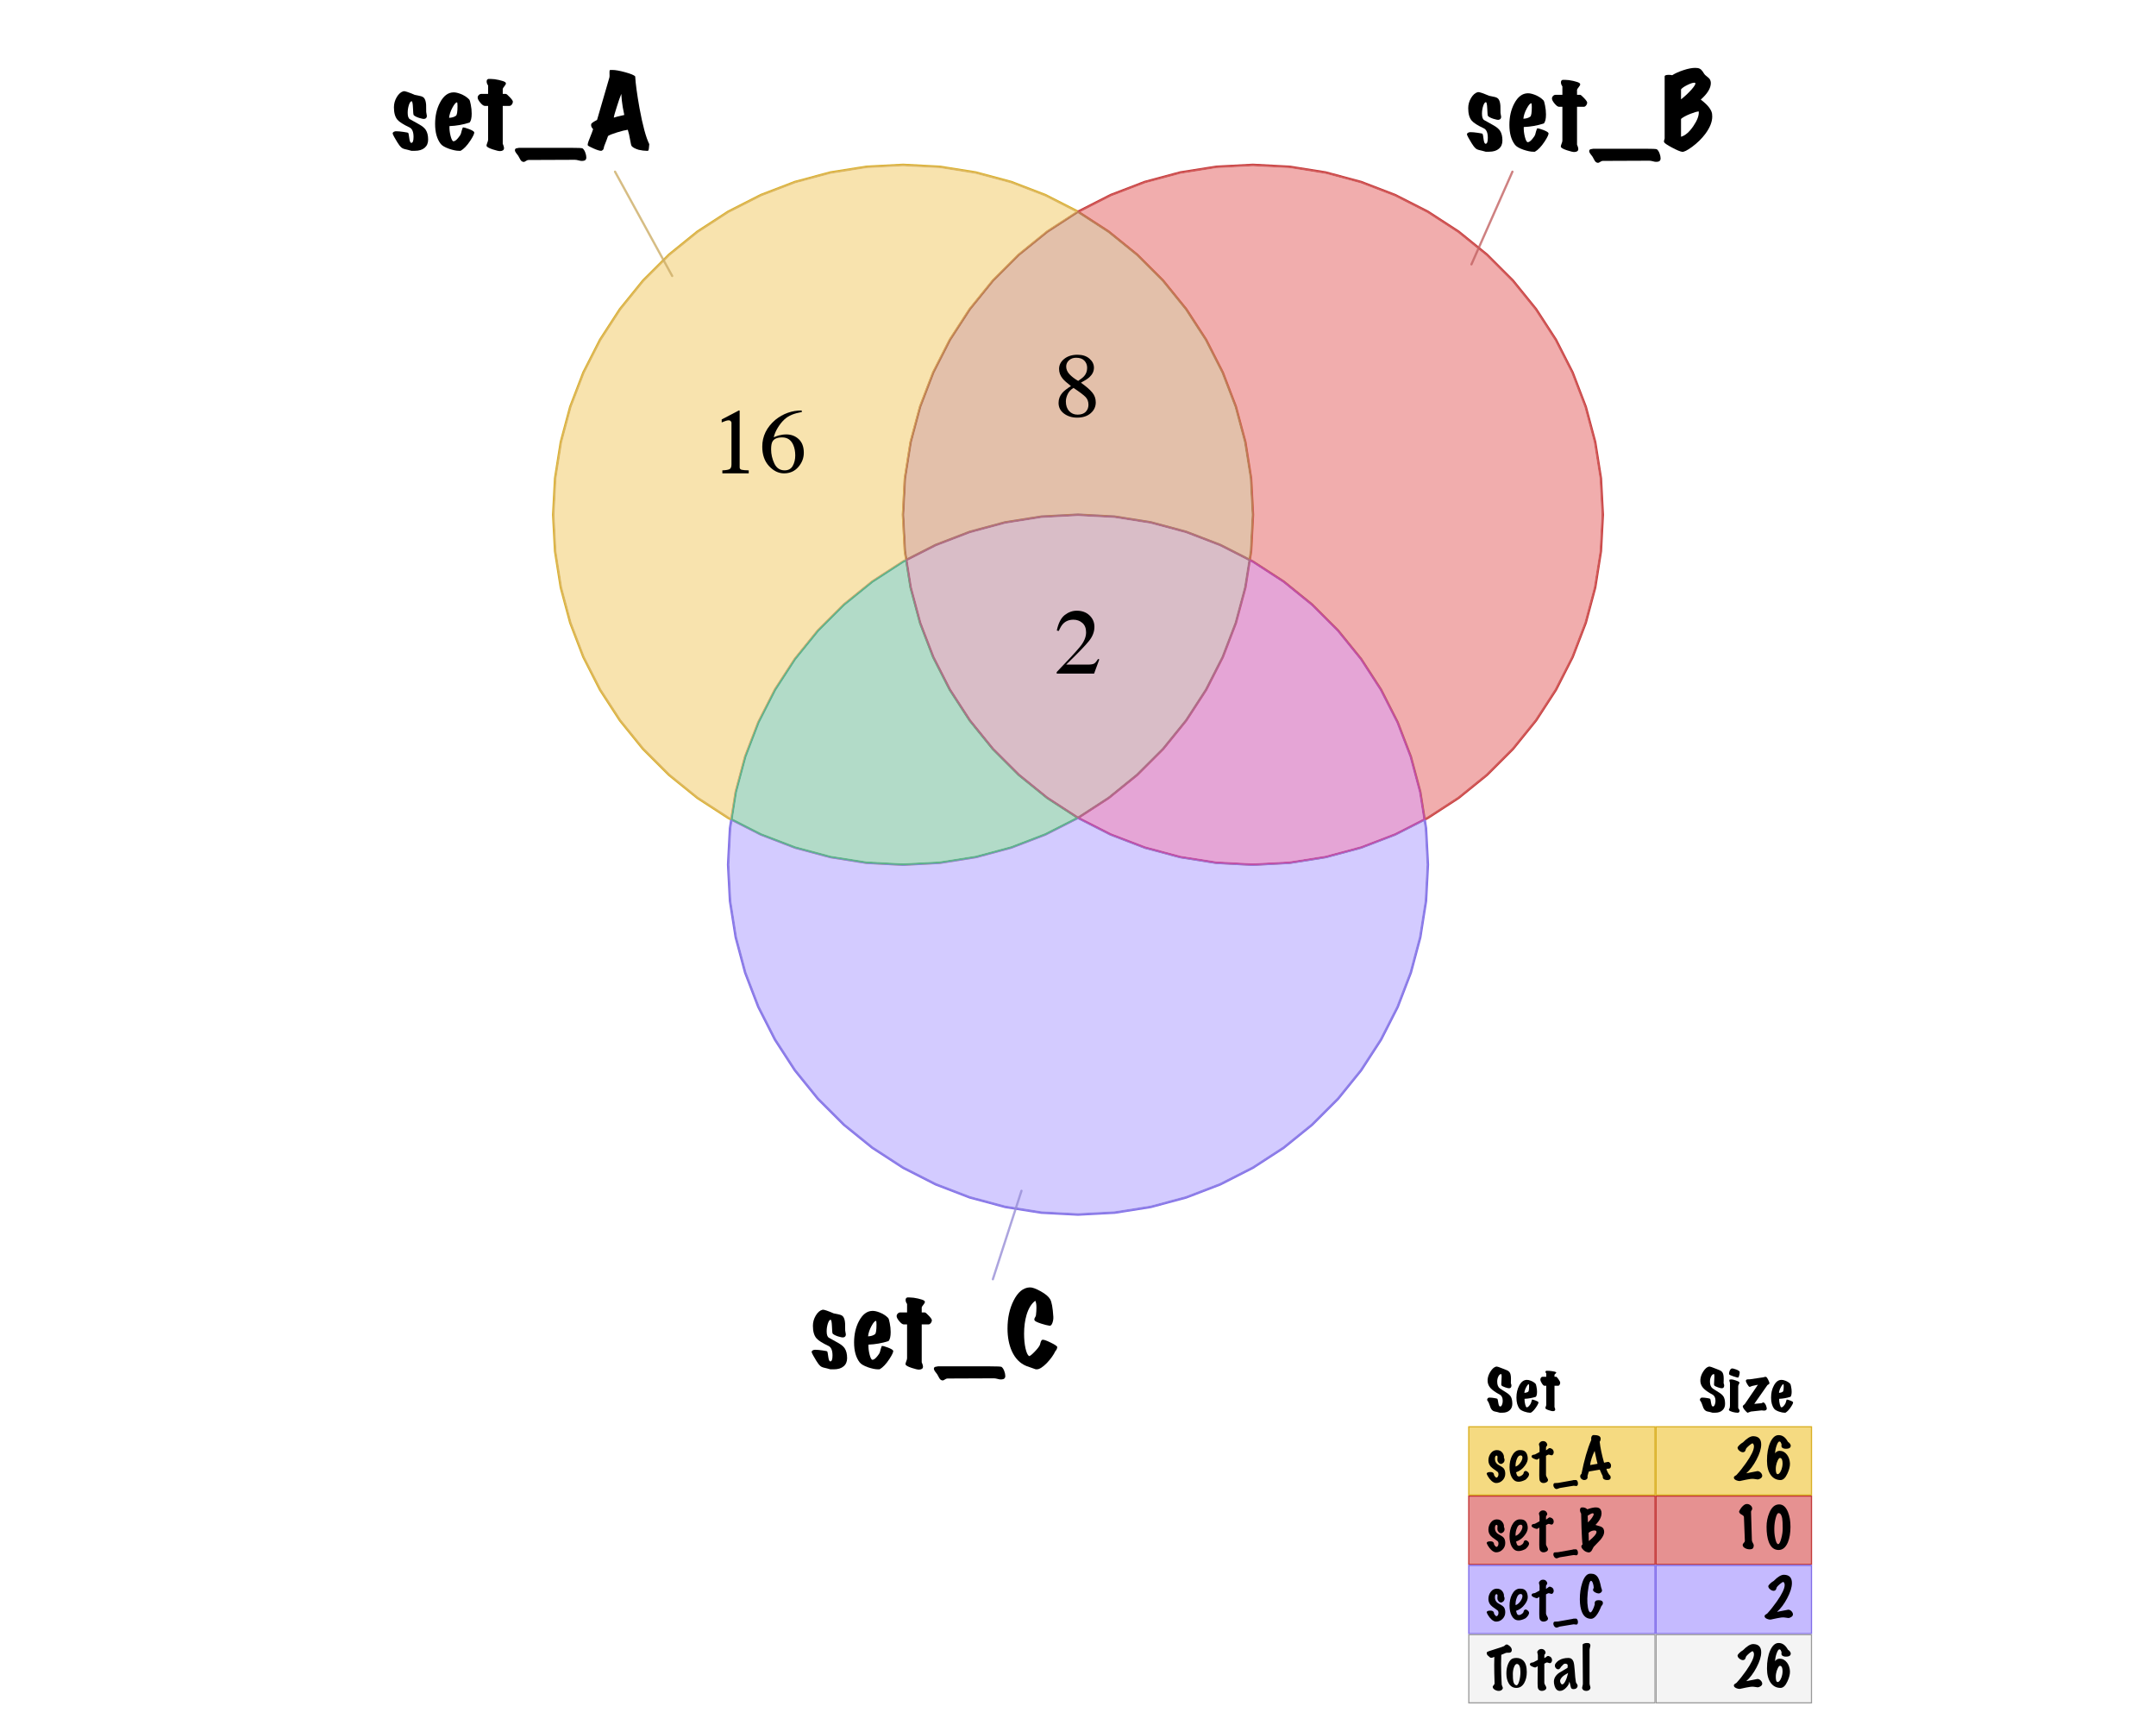 <?xml version='1.0' encoding='UTF-8' ?>
<svg xmlns='http://www.w3.org/2000/svg' xmlns:xlink='http://www.w3.org/1999/xlink' width='720.00pt' height='576.00pt' viewBox='0 0 720.00 576.00'>
<g class='svglite'>
<defs>
  <style type='text/css'><![CDATA[
    .svglite line, .svglite polyline, .svglite polygon, .svglite path, .svglite rect, .svglite circle {
      fill: none;
      stroke: #000000;
      stroke-linecap: round;
      stroke-linejoin: round;
      stroke-miterlimit: 10.00;
    }
    .svglite text {
      white-space: pre;
    }
    .svglite g.glyphgroup path {
      fill: inherit;
      stroke: none;
    }
  ]]></style>
</defs>
<rect width='100%' height='100%' style='stroke: none; fill: #FFFFFF;'/>
<defs>
  <clipPath id='cpMC4wMHw3MjAuMDB8MC4wMHw1NzYuMDA='>
    <rect x='0.00' y='0.00' width='720.00' height='576.00' />
  </clipPath>
</defs>
<g clip-path='url(#cpMC4wMHw3MjAuMDB8MC4wMHw1NzYuMDA=)'>
<path d='M 313.82 288.50 L 313.87 288.50 L 325.94 286.58 L 325.99 286.57 L 337.80 283.41 L 337.84 283.39 L 349.26 279.01 L 349.30 278.99 L 360.19 273.44 L 360.23 273.42 L 370.49 266.76 L 370.52 266.73 L 380.03 259.04 L 380.06 259.01 L 388.71 250.36 L 388.74 250.33 L 396.43 240.83 L 396.46 240.79 L 403.12 230.54 L 403.14 230.50 L 408.69 219.60 L 408.71 219.56 L 413.09 208.15 L 413.10 208.10 L 416.27 196.29 L 416.28 196.25 L 418.19 184.17 L 418.20 184.13 L 418.84 171.91 L 418.84 171.87 L 418.20 159.66 L 418.19 159.61 L 416.28 147.54 L 416.27 147.49 L 413.10 135.68 L 413.09 135.64 L 408.71 124.22 L 408.69 124.18 L 403.14 113.29 L 403.12 113.25 L 396.46 102.99 L 396.43 102.96 L 388.74 93.46 L 388.71 93.42 L 380.06 84.78 L 380.03 84.75 L 370.52 77.05 L 370.49 77.02 L 360.23 70.36 L 360.19 70.34 L 349.30 64.79 L 349.26 64.77 L 337.84 60.39 L 337.80 60.38 L 325.99 57.21 L 325.94 57.20 L 313.87 55.29 L 313.82 55.29 L 301.61 54.65 L 301.57 54.65 L 289.36 55.29 L 289.31 55.29 L 277.23 57.20 L 277.19 57.21 L 265.38 60.38 L 265.34 60.39 L 253.92 64.77 L 253.88 64.79 L 242.98 70.34 L 242.95 70.36 L 232.69 77.02 L 232.65 77.05 L 223.15 84.75 L 223.12 84.78 L 214.47 93.42 L 214.44 93.46 L 206.75 102.96 L 206.72 102.99 L 200.06 113.25 L 200.04 113.29 L 194.49 124.18 L 194.47 124.22 L 190.09 135.64 L 190.07 135.68 L 186.91 147.49 L 186.90 147.54 L 184.99 159.61 L 184.98 159.66 L 184.34 171.87 L 184.34 171.91 L 184.98 184.13 L 184.99 184.17 L 186.90 196.25 L 186.91 196.29 L 190.07 208.10 L 190.09 208.15 L 194.47 219.56 L 194.49 219.60 L 200.04 230.50 L 200.06 230.54 L 206.72 240.79 L 206.75 240.83 L 214.44 250.33 L 214.47 250.36 L 223.12 259.01 L 223.15 259.04 L 232.65 266.73 L 232.69 266.76 L 242.95 273.42 L 242.98 273.44 L 253.88 278.99 L 253.92 279.01 L 265.34 283.39 L 265.38 283.41 L 277.19 286.57 L 277.23 286.58 L 289.31 288.50 L 289.36 288.50 L 301.57 289.14 L 301.61 289.14 ZM 289.38 288.08 L 277.30 286.16 L 265.49 283.00 L 254.07 278.62 L 243.18 273.06 L 232.92 266.40 L 223.42 258.71 L 214.77 250.06 L 207.08 240.56 L 200.42 230.30 L 194.87 219.41 L 190.48 207.99 L 187.32 196.18 L 185.41 184.10 L 184.77 171.89 L 185.41 159.68 L 187.32 147.60 L 190.48 135.79 L 194.87 124.38 L 200.42 113.48 L 207.08 103.23 L 214.77 93.72 L 223.42 85.08 L 232.92 77.38 L 243.18 70.72 L 254.07 65.17 L 265.49 60.79 L 277.30 57.62 L 289.38 55.71 L 301.59 55.07 L 313.80 55.71 L 325.88 57.62 L 337.69 60.79 L 349.10 65.17 L 360.00 70.72 L 370.26 77.38 L 379.76 85.08 L 388.40 93.72 L 396.10 103.23 L 402.76 113.48 L 408.31 124.38 L 412.69 135.79 L 415.86 147.60 L 417.77 159.68 L 418.41 171.89 L 417.77 184.10 L 415.86 196.18 L 412.69 207.99 L 408.31 219.41 L 402.76 230.30 L 396.10 240.56 L 388.40 250.06 L 379.76 258.71 L 370.26 266.40 L 360.00 273.06 L 349.10 278.62 L 337.69 283.00 L 325.88 286.16 L 313.80 288.08 L 301.59 288.72 Z' style='fill-rule: nonzero; fill: #D8AE23; stroke-width: 0.75; stroke: none;' />
<path d='M 289.38 55.71 L 277.30 57.62 L 265.49 60.79 L 254.07 65.17 L 243.18 70.72 L 232.92 77.38 L 223.42 85.08 L 214.77 93.72 L 207.08 103.23 L 200.42 113.48 L 194.87 124.38 L 190.48 135.79 L 187.32 147.60 L 185.41 159.68 L 184.77 171.89 L 185.41 184.10 L 187.32 196.18 L 190.48 207.99 L 194.87 219.41 L 200.42 230.30 L 207.08 240.56 L 214.77 250.06 L 223.42 258.71 L 232.92 266.40 L 243.18 273.06 L 254.07 278.62 L 265.49 283.00 L 277.30 286.16 L 289.38 288.08 L 301.59 288.72 L 313.80 288.08 L 325.88 286.16 L 337.69 283.00 L 349.10 278.62 L 360.00 273.06 L 370.26 266.40 L 379.76 258.71 L 388.40 250.06 L 396.10 240.56 L 402.76 230.30 L 408.31 219.41 L 412.69 207.99 L 415.86 196.18 L 417.77 184.10 L 418.41 171.89 L 417.77 159.68 L 415.86 147.60 L 412.69 135.79 L 408.31 124.38 L 402.76 113.48 L 396.10 103.23 L 388.40 93.72 L 379.76 85.08 L 370.26 77.38 L 360.00 70.72 L 349.10 65.17 L 337.69 60.79 L 325.88 57.62 L 313.80 55.71 L 301.59 55.07 Z' style='fill-rule: evenodd; stroke-width: 0.38; stroke: #D8AE23;' />
<path d='M 430.64 288.50 L 430.69 288.50 L 442.77 286.58 L 442.81 286.57 L 454.62 283.41 L 454.66 283.39 L 466.08 279.01 L 466.12 278.99 L 477.02 273.44 L 477.05 273.42 L 487.31 266.76 L 487.35 266.73 L 496.85 259.04 L 496.88 259.01 L 505.53 250.36 L 505.56 250.33 L 513.25 240.83 L 513.28 240.79 L 519.94 230.54 L 519.96 230.50 L 525.51 219.60 L 525.53 219.56 L 529.91 208.15 L 529.93 208.10 L 533.09 196.29 L 533.10 196.25 L 535.01 184.17 L 535.02 184.13 L 535.66 171.91 L 535.66 171.87 L 535.02 159.66 L 535.01 159.61 L 533.10 147.54 L 533.09 147.49 L 529.93 135.68 L 529.91 135.64 L 525.53 124.22 L 525.51 124.18 L 519.96 113.29 L 519.94 113.25 L 513.28 102.99 L 513.25 102.96 L 505.56 93.46 L 505.53 93.42 L 496.88 84.78 L 496.85 84.75 L 487.35 77.05 L 487.31 77.02 L 477.05 70.36 L 477.02 70.34 L 466.12 64.79 L 466.08 64.77 L 454.66 60.39 L 454.62 60.38 L 442.81 57.21 L 442.77 57.20 L 430.69 55.29 L 430.64 55.29 L 418.43 54.65 L 418.39 54.65 L 406.18 55.29 L 406.13 55.29 L 394.06 57.20 L 394.01 57.21 L 382.20 60.38 L 382.16 60.39 L 370.74 64.77 L 370.70 64.79 L 359.81 70.34 L 359.77 70.36 L 349.51 77.02 L 349.48 77.05 L 339.97 84.75 L 339.94 84.78 L 331.29 93.42 L 331.26 93.46 L 323.57 102.96 L 323.54 102.99 L 316.88 113.25 L 316.86 113.29 L 311.31 124.18 L 311.29 124.22 L 306.91 135.64 L 306.90 135.68 L 303.73 147.49 L 303.72 147.54 L 301.81 159.61 L 301.80 159.66 L 301.16 171.87 L 301.16 171.91 L 301.80 184.13 L 301.81 184.17 L 303.72 196.25 L 303.73 196.29 L 306.90 208.10 L 306.91 208.15 L 311.29 219.56 L 311.31 219.60 L 316.86 230.50 L 316.88 230.54 L 323.54 240.79 L 323.57 240.83 L 331.26 250.33 L 331.29 250.36 L 339.94 259.01 L 339.97 259.04 L 349.48 266.73 L 349.51 266.76 L 359.77 273.42 L 359.81 273.44 L 370.70 278.99 L 370.74 279.01 L 382.16 283.39 L 382.20 283.41 L 394.01 286.57 L 394.06 286.58 L 406.13 288.50 L 406.18 288.50 L 418.39 289.14 L 418.43 289.14 ZM 406.20 288.08 L 394.12 286.16 L 382.31 283.00 L 370.90 278.62 L 360.00 273.06 L 349.74 266.40 L 340.24 258.71 L 331.60 250.06 L 323.90 240.56 L 317.24 230.30 L 311.69 219.41 L 307.31 207.99 L 304.14 196.18 L 302.23 184.10 L 301.59 171.89 L 302.23 159.68 L 304.14 147.60 L 307.31 135.79 L 311.69 124.38 L 317.24 113.48 L 323.90 103.23 L 331.60 93.72 L 340.24 85.08 L 349.74 77.38 L 360.00 70.72 L 370.90 65.17 L 382.31 60.79 L 394.12 57.62 L 406.20 55.71 L 418.41 55.07 L 430.62 55.71 L 442.70 57.62 L 454.51 60.79 L 465.93 65.17 L 476.82 70.72 L 487.08 77.38 L 496.58 85.08 L 505.23 93.72 L 512.92 103.23 L 519.58 113.48 L 525.13 124.38 L 529.52 135.79 L 532.68 147.60 L 534.59 159.68 L 535.23 171.89 L 534.59 184.10 L 532.68 196.18 L 529.52 207.99 L 525.13 219.41 L 519.58 230.30 L 512.92 240.56 L 505.23 250.06 L 496.58 258.71 L 487.08 266.40 L 476.82 273.06 L 465.93 278.62 L 454.51 283.00 L 442.70 286.16 L 430.62 288.08 L 418.41 288.72 Z' style='fill-rule: nonzero; fill: #C23737; stroke-width: 0.75; stroke: none;' />
<path d='M 406.20 55.71 L 394.12 57.62 L 382.31 60.79 L 370.90 65.17 L 360.00 70.72 L 349.74 77.38 L 340.24 85.08 L 331.60 93.72 L 323.90 103.23 L 317.24 113.48 L 311.69 124.38 L 307.31 135.79 L 304.14 147.60 L 302.23 159.68 L 301.59 171.89 L 302.23 184.10 L 304.14 196.18 L 307.31 207.99 L 311.69 219.41 L 317.24 230.30 L 323.90 240.56 L 331.60 250.06 L 340.24 258.71 L 349.74 266.40 L 360.00 273.06 L 370.90 278.62 L 382.31 283.00 L 394.12 286.16 L 406.20 288.08 L 418.41 288.72 L 430.62 288.08 L 442.70 286.16 L 454.51 283.00 L 465.93 278.62 L 476.82 273.06 L 487.08 266.40 L 496.58 258.71 L 505.23 250.06 L 512.92 240.56 L 519.58 230.30 L 525.13 219.41 L 529.52 207.99 L 532.68 196.18 L 534.59 184.10 L 535.23 171.89 L 534.59 159.68 L 532.68 147.60 L 529.52 135.79 L 525.13 124.38 L 519.58 113.48 L 512.92 103.23 L 505.23 93.72 L 496.58 85.08 L 487.08 77.38 L 476.82 70.72 L 465.93 65.17 L 454.51 60.79 L 442.70 57.62 L 430.62 55.71 L 418.41 55.07 Z' style='fill-rule: evenodd; stroke-width: 0.38; stroke: #C23737;' />
<path d='M 372.23 405.32 L 372.28 405.32 L 384.36 403.41 L 384.40 403.40 L 396.21 400.23 L 396.25 400.22 L 407.67 395.84 L 407.71 395.82 L 418.60 390.27 L 418.64 390.24 L 428.90 383.58 L 428.93 383.56 L 438.44 375.86 L 438.47 375.83 L 447.12 367.19 L 447.15 367.15 L 454.84 357.65 L 454.87 357.61 L 461.53 347.36 L 461.55 347.32 L 467.10 336.42 L 467.12 336.38 L 471.50 324.97 L 471.52 324.93 L 474.68 313.11 L 474.69 313.07 L 476.60 300.99 L 476.61 300.95 L 477.25 288.74 L 477.25 288.69 L 476.61 276.48 L 476.60 276.44 L 474.69 264.36 L 474.68 264.32 L 471.52 252.50 L 471.50 252.46 L 467.12 241.05 L 467.10 241.01 L 461.55 230.11 L 461.53 230.07 L 454.87 219.82 L 454.84 219.78 L 447.15 210.28 L 447.12 210.24 L 438.47 201.60 L 438.44 201.57 L 428.93 193.87 L 428.90 193.85 L 418.64 187.19 L 418.60 187.16 L 407.71 181.61 L 407.67 181.60 L 396.25 177.21 L 396.21 177.20 L 384.40 174.03 L 384.36 174.03 L 372.28 172.11 L 372.23 172.11 L 360.02 171.47 L 359.98 171.47 L 347.77 172.11 L 347.72 172.11 L 335.64 174.03 L 335.60 174.03 L 323.79 177.20 L 323.75 177.21 L 312.33 181.60 L 312.29 181.61 L 301.40 187.16 L 301.36 187.19 L 291.10 193.85 L 291.07 193.87 L 281.56 201.57 L 281.53 201.60 L 272.88 210.24 L 272.85 210.28 L 265.16 219.78 L 265.13 219.82 L 258.47 230.07 L 258.45 230.11 L 252.90 241.01 L 252.88 241.05 L 248.50 252.46 L 248.48 252.50 L 245.32 264.32 L 245.31 264.36 L 243.40 276.44 L 243.39 276.48 L 242.75 288.69 L 242.75 288.74 L 243.39 300.95 L 243.40 300.99 L 245.31 313.07 L 245.32 313.11 L 248.48 324.93 L 248.50 324.97 L 252.88 336.38 L 252.90 336.42 L 258.45 347.32 L 258.47 347.36 L 265.13 357.61 L 265.16 357.65 L 272.85 367.15 L 272.88 367.19 L 281.53 375.83 L 281.56 375.86 L 291.07 383.56 L 291.10 383.58 L 301.36 390.24 L 301.40 390.27 L 312.29 395.82 L 312.33 395.84 L 323.75 400.22 L 323.79 400.23 L 335.60 403.40 L 335.64 403.41 L 347.72 405.32 L 347.77 405.32 L 359.98 405.96 L 360.02 405.96 ZM 347.79 404.90 L 335.71 402.99 L 323.90 399.82 L 312.48 395.44 L 301.59 389.89 L 291.33 383.23 L 281.83 375.53 L 273.18 366.88 L 265.49 357.38 L 258.83 347.13 L 253.28 336.23 L 248.89 324.82 L 245.73 313.00 L 243.82 300.93 L 243.18 288.72 L 243.82 276.50 L 245.73 264.43 L 248.89 252.62 L 253.28 241.20 L 258.83 230.30 L 265.49 220.05 L 273.18 210.55 L 281.83 201.90 L 291.33 194.20 L 301.59 187.54 L 312.48 181.99 L 323.90 177.61 L 335.71 174.45 L 347.79 172.53 L 360.00 171.89 L 372.21 172.53 L 384.29 174.45 L 396.10 177.61 L 407.52 181.99 L 418.41 187.54 L 428.67 194.20 L 438.17 201.90 L 446.82 210.55 L 454.51 220.05 L 461.17 230.30 L 466.72 241.20 L 471.11 252.62 L 474.27 264.43 L 476.18 276.50 L 476.82 288.72 L 476.18 300.93 L 474.27 313.00 L 471.11 324.82 L 466.72 336.23 L 461.17 347.13 L 454.51 357.38 L 446.82 366.88 L 438.17 375.53 L 428.67 383.23 L 418.41 389.89 L 407.52 395.44 L 396.10 399.82 L 384.29 402.99 L 372.21 404.90 L 360.00 405.54 Z' style='fill-rule: nonzero; fill: #7F6BE8; stroke-width: 0.75; stroke: none;' />
<path d='M 347.79 172.53 L 335.71 174.45 L 323.90 177.61 L 312.48 181.99 L 301.59 187.54 L 291.33 194.20 L 281.83 201.90 L 273.18 210.55 L 265.49 220.05 L 258.83 230.30 L 253.28 241.20 L 248.89 252.62 L 245.73 264.43 L 243.82 276.50 L 243.18 288.72 L 243.82 300.93 L 245.73 313.00 L 248.89 324.82 L 253.28 336.23 L 258.83 347.13 L 265.49 357.38 L 273.18 366.88 L 281.83 375.53 L 291.33 383.23 L 301.59 389.89 L 312.48 395.44 L 323.90 399.82 L 335.71 402.99 L 347.79 404.90 L 360.00 405.54 L 372.21 404.90 L 384.29 402.99 L 396.10 399.82 L 407.52 395.44 L 418.41 389.89 L 428.67 383.23 L 438.17 375.53 L 446.82 366.88 L 454.51 357.38 L 461.17 347.13 L 466.72 336.23 L 471.11 324.82 L 474.27 313.00 L 476.18 300.93 L 476.82 288.72 L 476.18 276.50 L 474.27 264.43 L 471.11 252.62 L 466.72 241.20 L 461.17 230.30 L 454.51 220.05 L 446.82 210.55 L 438.17 201.90 L 428.67 194.20 L 418.41 187.54 L 407.52 181.99 L 396.10 177.61 L 384.29 174.45 L 372.21 172.53 L 360.00 171.89 Z' style='fill-rule: evenodd; stroke-width: 0.38; stroke: #7F6BE8;' />
<path d='M 245.31 264.36 L 245.32 264.32 L 248.48 252.50 L 248.50 252.46 L 252.88 241.05 L 252.90 241.01 L 258.45 230.11 L 258.47 230.07 L 265.13 219.82 L 265.16 219.78 L 272.85 210.28 L 272.88 210.24 L 281.53 201.60 L 281.56 201.57 L 291.07 193.87 L 291.10 193.85 L 301.36 187.19 L 301.40 187.16 L 302.22 186.75 L 301.81 184.17 L 301.80 184.13 L 301.16 171.91 L 301.16 171.87 L 301.80 159.66 L 301.81 159.61 L 303.72 147.54 L 303.73 147.49 L 306.90 135.68 L 306.91 135.64 L 311.29 124.22 L 311.31 124.18 L 316.86 113.29 L 316.88 113.25 L 323.54 102.99 L 323.57 102.96 L 331.26 93.46 L 331.29 93.42 L 339.94 84.78 L 339.97 84.75 L 349.48 77.05 L 349.51 77.02 L 359.15 70.77 L 348.93 65.56 L 337.56 61.19 L 325.79 58.04 L 313.76 56.13 L 301.59 55.50 L 289.42 56.13 L 277.39 58.04 L 265.62 61.19 L 254.25 65.56 L 243.39 71.09 L 233.17 77.73 L 223.70 85.39 L 215.09 94.01 L 207.42 103.48 L 200.79 113.69 L 195.25 124.55 L 190.89 135.92 L 187.74 147.69 L 185.83 159.73 L 185.19 171.89 L 185.83 184.06 L 187.74 196.09 L 190.89 207.86 L 195.25 219.24 L 200.79 230.09 L 207.42 240.31 L 215.09 249.78 L 223.70 258.39 L 233.17 266.06 L 243.39 272.70 L 243.95 272.98 Z' style='fill-rule: evenodd; fill: #F4D079; fill-opacity: 0.60; stroke-width: 0.38; stroke: none;' />
<path d='M 245.73 264.43 L 248.89 252.62 L 253.28 241.20 L 258.83 230.30 L 265.49 220.05 L 273.18 210.55 L 281.83 201.90 L 291.33 194.20 L 301.59 187.54 L 302.68 186.99 L 302.23 184.10 L 301.59 171.89 L 302.23 159.68 L 304.14 147.60 L 307.31 135.79 L 311.69 124.38 L 317.24 113.48 L 323.90 103.23 L 331.60 93.72 L 340.24 85.08 L 349.74 77.38 L 360.00 70.72 L 349.10 65.17 L 337.69 60.79 L 325.88 57.62 L 313.80 55.71 L 301.59 55.07 L 289.38 55.71 L 277.30 57.62 L 265.49 60.79 L 254.07 65.17 L 243.18 70.72 L 232.92 77.38 L 223.42 85.08 L 214.77 93.72 L 207.08 103.23 L 200.42 113.48 L 194.87 124.38 L 190.48 135.79 L 187.32 147.60 L 185.41 159.68 L 184.77 171.89 L 185.41 184.10 L 187.32 196.18 L 190.48 207.99 L 194.87 219.41 L 200.42 230.30 L 207.08 240.56 L 214.77 250.06 L 223.42 258.71 L 232.92 266.40 L 243.18 273.06 L 244.27 273.62 ZM 243.39 272.70 L 233.17 266.06 L 223.70 258.39 L 215.09 249.78 L 207.42 240.31 L 200.79 230.09 L 195.25 219.24 L 190.89 207.86 L 187.74 196.09 L 185.83 184.06 L 185.19 171.89 L 185.83 159.73 L 187.74 147.69 L 190.89 135.92 L 195.25 124.55 L 200.79 113.69 L 207.42 103.48 L 215.09 94.01 L 223.70 85.39 L 233.17 77.73 L 243.39 71.09 L 254.25 65.56 L 265.62 61.19 L 277.39 58.04 L 289.42 56.13 L 301.59 55.50 L 313.76 56.13 L 325.79 58.04 L 337.56 61.19 L 348.93 65.56 L 359.15 70.77 L 349.51 77.02 L 349.48 77.05 L 339.97 84.75 L 339.94 84.78 L 331.29 93.42 L 331.26 93.46 L 323.57 102.96 L 323.54 102.99 L 316.88 113.25 L 316.86 113.29 L 311.31 124.18 L 311.29 124.22 L 306.91 135.64 L 306.90 135.68 L 303.73 147.49 L 303.72 147.54 L 301.81 159.61 L 301.80 159.66 L 301.16 171.87 L 301.16 171.91 L 301.80 184.13 L 301.81 184.17 L 302.22 186.75 L 301.40 187.16 L 301.36 187.19 L 291.10 193.85 L 291.07 193.87 L 281.56 201.57 L 281.53 201.60 L 272.88 210.24 L 272.85 210.28 L 265.16 219.78 L 265.13 219.82 L 258.47 230.07 L 258.45 230.11 L 252.90 241.01 L 252.88 241.05 L 248.50 252.46 L 248.48 252.50 L 245.32 264.32 L 245.31 264.36 L 243.95 272.98 Z' style='fill-rule: nonzero; fill: #DEB85C; stroke-width: 0.75; stroke: none;' />
<path d='M 245.73 264.43 L 248.89 252.62 L 253.28 241.20 L 258.83 230.30 L 265.49 220.05 L 273.18 210.55 L 281.83 201.90 L 291.33 194.20 L 301.59 187.54 L 302.68 186.99 L 302.23 184.10 L 301.59 171.89 L 302.23 159.68 L 304.14 147.60 L 307.31 135.79 L 311.69 124.38 L 317.24 113.48 L 323.90 103.23 L 331.60 93.72 L 340.24 85.08 L 349.74 77.38 L 360.00 70.72 L 349.10 65.17 L 337.69 60.79 L 325.88 57.62 L 313.80 55.71 L 301.59 55.07 L 289.38 55.71 L 277.30 57.62 L 265.49 60.79 L 254.07 65.17 L 243.18 70.72 L 232.92 77.38 L 223.42 85.08 L 214.77 93.72 L 207.08 103.23 L 200.42 113.48 L 194.87 124.38 L 190.48 135.79 L 187.32 147.60 L 185.41 159.68 L 184.77 171.89 L 185.41 184.10 L 187.32 196.18 L 190.48 207.99 L 194.87 219.41 L 200.42 230.30 L 207.08 240.56 L 214.77 250.06 L 223.42 258.71 L 232.92 266.40 L 243.18 273.06 L 244.27 273.62 Z' style='fill-rule: evenodd; stroke-width: 0.38; stroke: #DEB85C;' />
<path d='M 476.61 272.70 L 486.83 266.06 L 496.30 258.39 L 504.91 249.78 L 512.58 240.31 L 519.21 230.09 L 524.75 219.24 L 529.11 207.86 L 532.26 196.09 L 534.17 184.06 L 534.81 171.89 L 534.17 159.73 L 532.26 147.69 L 529.11 135.92 L 524.75 124.55 L 519.21 113.69 L 512.58 103.48 L 504.91 94.01 L 496.30 85.39 L 486.83 77.73 L 476.61 71.09 L 465.75 65.56 L 454.38 61.19 L 442.61 58.04 L 430.58 56.13 L 418.41 55.50 L 406.24 56.13 L 394.21 58.04 L 382.44 61.19 L 371.07 65.56 L 360.85 70.77 L 370.49 77.02 L 370.52 77.05 L 380.03 84.75 L 380.06 84.78 L 388.71 93.42 L 388.74 93.46 L 396.43 102.96 L 396.46 102.99 L 403.12 113.25 L 403.14 113.29 L 408.69 124.18 L 408.71 124.22 L 413.09 135.64 L 413.10 135.68 L 416.27 147.49 L 416.28 147.54 L 418.19 159.61 L 418.20 159.66 L 418.84 171.87 L 418.84 171.91 L 418.20 184.13 L 418.19 184.17 L 417.78 186.75 L 418.60 187.16 L 418.64 187.19 L 428.90 193.85 L 428.93 193.87 L 438.44 201.57 L 438.47 201.60 L 447.12 210.24 L 447.15 210.28 L 454.84 219.78 L 454.87 219.82 L 461.53 230.07 L 461.55 230.11 L 467.10 241.01 L 467.12 241.05 L 471.50 252.46 L 471.52 252.50 L 474.68 264.32 L 474.69 264.36 L 476.05 272.98 Z' style='fill-rule: evenodd; fill: #E77676; fill-opacity: 0.60; stroke-width: 0.38; stroke: none;' />
<path d='M 476.82 273.06 L 487.08 266.40 L 496.58 258.71 L 505.23 250.06 L 512.92 240.56 L 519.58 230.30 L 525.13 219.41 L 529.52 207.99 L 532.68 196.18 L 534.59 184.10 L 535.23 171.89 L 534.59 159.68 L 532.68 147.60 L 529.52 135.79 L 525.13 124.38 L 519.58 113.48 L 512.92 103.23 L 505.23 93.72 L 496.58 85.08 L 487.08 77.38 L 476.82 70.72 L 465.93 65.17 L 454.51 60.79 L 442.70 57.62 L 430.62 55.71 L 418.41 55.07 L 406.20 55.71 L 394.12 57.62 L 382.31 60.79 L 370.90 65.17 L 360.00 70.72 L 370.26 77.38 L 379.76 85.08 L 388.40 93.72 L 396.10 103.23 L 402.76 113.48 L 408.31 124.38 L 412.69 135.79 L 415.86 147.60 L 417.77 159.68 L 418.41 171.89 L 417.77 184.10 L 417.32 186.99 L 418.41 187.54 L 428.67 194.20 L 438.17 201.90 L 446.82 210.55 L 454.51 220.05 L 461.17 230.30 L 466.72 241.20 L 471.11 252.62 L 474.27 264.43 L 475.73 273.62 ZM 474.69 264.36 L 474.68 264.32 L 471.52 252.50 L 471.50 252.46 L 467.12 241.05 L 467.10 241.01 L 461.55 230.11 L 461.53 230.07 L 454.87 219.82 L 454.84 219.78 L 447.15 210.28 L 447.12 210.24 L 438.47 201.60 L 438.44 201.57 L 428.93 193.87 L 428.90 193.85 L 418.64 187.19 L 418.60 187.16 L 417.78 186.75 L 418.19 184.17 L 418.20 184.13 L 418.84 171.91 L 418.84 171.87 L 418.20 159.66 L 418.19 159.61 L 416.28 147.54 L 416.27 147.49 L 413.10 135.68 L 413.09 135.64 L 408.71 124.22 L 408.69 124.18 L 403.14 113.29 L 403.12 113.25 L 396.46 102.99 L 396.43 102.96 L 388.74 93.46 L 388.71 93.42 L 380.06 84.78 L 380.03 84.75 L 370.52 77.05 L 370.49 77.02 L 360.85 70.77 L 371.07 65.56 L 382.44 61.19 L 394.21 58.04 L 406.24 56.13 L 418.41 55.50 L 430.58 56.13 L 442.61 58.04 L 454.38 61.19 L 465.75 65.56 L 476.61 71.09 L 486.83 77.73 L 496.30 85.39 L 504.91 94.01 L 512.58 103.48 L 519.21 113.69 L 524.75 124.55 L 529.11 135.92 L 532.26 147.69 L 534.17 159.73 L 534.81 171.89 L 534.17 184.06 L 532.26 196.09 L 529.11 207.86 L 524.75 219.24 L 519.21 230.09 L 512.58 240.31 L 504.91 249.78 L 496.30 258.39 L 486.83 266.06 L 476.61 272.70 L 476.05 272.98 Z' style='fill-rule: nonzero; fill: #D25959; stroke-width: 0.75; stroke: none;' />
<path d='M 476.82 273.06 L 487.08 266.40 L 496.58 258.71 L 505.23 250.06 L 512.92 240.56 L 519.58 230.30 L 525.13 219.41 L 529.52 207.99 L 532.68 196.18 L 534.59 184.10 L 535.23 171.89 L 534.59 159.68 L 532.68 147.60 L 529.52 135.79 L 525.13 124.38 L 519.58 113.48 L 512.92 103.23 L 505.23 93.72 L 496.58 85.08 L 487.08 77.38 L 476.82 70.72 L 465.93 65.17 L 454.51 60.79 L 442.70 57.62 L 430.62 55.71 L 418.41 55.07 L 406.20 55.71 L 394.12 57.62 L 382.31 60.79 L 370.90 65.17 L 360.00 70.72 L 370.26 77.38 L 379.76 85.08 L 388.40 93.72 L 396.10 103.23 L 402.76 113.48 L 408.31 124.38 L 412.69 135.79 L 415.86 147.60 L 417.77 159.68 L 418.41 171.89 L 417.77 184.10 L 417.32 186.99 L 418.41 187.54 L 428.67 194.20 L 438.17 201.90 L 446.82 210.55 L 454.51 220.05 L 461.17 230.30 L 466.72 241.20 L 471.11 252.62 L 474.27 264.43 L 475.73 273.62 Z' style='fill-rule: evenodd; stroke-width: 0.38; stroke: #D25959;' />
<path d='M 372.17 404.47 L 384.20 402.57 L 395.97 399.42 L 407.34 395.05 L 418.20 389.52 L 428.42 382.88 L 437.88 375.22 L 446.50 366.60 L 454.17 357.13 L 460.80 346.91 L 466.33 336.06 L 470.70 324.68 L 473.85 312.92 L 475.76 300.88 L 476.40 288.72 L 475.76 276.55 L 475.40 274.27 L 466.12 278.99 L 466.08 279.01 L 454.66 283.39 L 454.62 283.41 L 442.81 286.57 L 442.77 286.58 L 430.69 288.50 L 430.64 288.50 L 418.43 289.14 L 418.39 289.14 L 406.18 288.50 L 406.13 288.50 L 394.06 286.58 L 394.01 286.57 L 382.20 283.41 L 382.16 283.39 L 370.74 279.01 L 370.70 278.99 L 360.00 273.54 L 349.30 278.99 L 349.26 279.01 L 337.84 283.39 L 337.80 283.41 L 325.99 286.57 L 325.94 286.58 L 313.87 288.50 L 313.82 288.50 L 301.61 289.14 L 301.57 289.14 L 289.36 288.50 L 289.31 288.50 L 277.23 286.58 L 277.19 286.57 L 265.38 283.41 L 265.34 283.39 L 253.92 279.01 L 253.88 278.99 L 244.60 274.27 L 244.24 276.55 L 243.60 288.72 L 244.24 300.88 L 246.15 312.92 L 249.30 324.68 L 253.67 336.06 L 259.20 346.91 L 265.83 357.13 L 273.50 366.60 L 282.12 375.22 L 291.58 382.88 L 301.80 389.52 L 312.66 395.05 L 324.03 399.42 L 335.80 402.57 L 347.83 404.47 L 360.00 405.11 Z' style='fill-rule: evenodd; fill: #B5A9FF; fill-opacity: 0.60; stroke-width: 0.38; stroke: none;' />
<path d='M 372.21 404.90 L 384.29 402.99 L 396.10 399.82 L 407.52 395.44 L 418.41 389.89 L 428.67 383.23 L 438.17 375.53 L 446.82 366.88 L 454.51 357.38 L 461.17 347.13 L 466.72 336.23 L 471.11 324.82 L 474.27 313.00 L 476.18 300.93 L 476.82 288.72 L 476.18 276.50 L 475.73 273.62 L 465.93 278.62 L 454.51 283.00 L 442.70 286.16 L 430.62 288.08 L 418.41 288.72 L 406.20 288.08 L 394.12 286.16 L 382.31 283.00 L 370.90 278.62 L 360.00 273.06 L 360.00 273.06 L 349.10 278.62 L 337.69 283.00 L 325.88 286.16 L 313.80 288.08 L 301.59 288.72 L 289.38 288.08 L 277.30 286.16 L 265.49 283.00 L 254.07 278.62 L 244.27 273.62 L 243.82 276.50 L 243.18 288.72 L 243.82 300.93 L 245.73 313.00 L 248.89 324.82 L 253.28 336.23 L 258.83 347.13 L 265.49 357.38 L 273.18 366.88 L 281.83 375.53 L 291.33 383.23 L 301.59 389.89 L 312.48 395.44 L 323.90 399.82 L 335.71 402.99 L 347.79 404.90 L 360.00 405.54 ZM 347.83 404.47 L 335.80 402.57 L 324.03 399.42 L 312.66 395.05 L 301.80 389.52 L 291.58 382.88 L 282.12 375.22 L 273.50 366.60 L 265.83 357.13 L 259.20 346.91 L 253.67 336.06 L 249.30 324.68 L 246.15 312.92 L 244.24 300.88 L 243.60 288.72 L 244.24 276.55 L 244.60 274.27 L 253.88 278.99 L 253.92 279.01 L 265.34 283.39 L 265.38 283.41 L 277.19 286.57 L 277.23 286.58 L 289.31 288.50 L 289.36 288.50 L 301.57 289.14 L 301.61 289.14 L 313.82 288.50 L 313.87 288.50 L 325.94 286.58 L 325.99 286.57 L 337.80 283.41 L 337.84 283.39 L 349.26 279.01 L 349.30 278.99 L 360.00 273.54 L 370.70 278.99 L 370.74 279.01 L 382.16 283.39 L 382.20 283.41 L 394.01 286.57 L 394.06 286.58 L 406.13 288.50 L 406.18 288.50 L 418.39 289.14 L 418.43 289.14 L 430.64 288.50 L 430.69 288.50 L 442.77 286.58 L 442.81 286.57 L 454.62 283.41 L 454.66 283.39 L 466.08 279.01 L 466.12 278.99 L 475.40 274.27 L 475.76 276.55 L 476.40 288.72 L 475.76 300.88 L 473.85 312.92 L 470.70 324.68 L 466.33 336.06 L 460.80 346.91 L 454.17 357.13 L 446.50 366.60 L 437.88 375.22 L 428.42 382.88 L 418.20 389.52 L 407.34 395.05 L 395.97 399.42 L 384.20 402.57 L 372.17 404.47 L 360.00 405.11 Z' style='fill-rule: nonzero; fill: #8F80E8; stroke-width: 0.75; stroke: none;' />
<path d='M 372.21 404.90 L 384.29 402.99 L 396.10 399.82 L 407.52 395.44 L 418.41 389.89 L 428.67 383.23 L 438.17 375.53 L 446.82 366.88 L 454.51 357.38 L 461.17 347.13 L 466.72 336.23 L 471.11 324.82 L 474.27 313.00 L 476.18 300.93 L 476.82 288.72 L 476.18 276.50 L 475.73 273.62 L 465.93 278.62 L 454.51 283.00 L 442.70 286.16 L 430.62 288.08 L 418.41 288.72 L 406.20 288.08 L 394.12 286.16 L 382.31 283.00 L 370.90 278.62 L 360.00 273.06 L 360.00 273.06 L 349.10 278.62 L 337.69 283.00 L 325.88 286.16 L 313.80 288.08 L 301.59 288.72 L 289.38 288.08 L 277.30 286.16 L 265.49 283.00 L 254.07 278.62 L 244.27 273.62 L 243.82 276.50 L 243.18 288.72 L 243.82 300.93 L 245.73 313.00 L 248.89 324.82 L 253.28 336.23 L 258.83 347.13 L 265.49 357.38 L 273.18 366.88 L 281.83 375.53 L 291.33 383.23 L 301.59 389.89 L 312.48 395.44 L 323.90 399.82 L 335.71 402.99 L 347.79 404.90 L 360.00 405.54 Z' style='fill-rule: evenodd; stroke-width: 0.38; stroke: #8F80E8;' />
<path d='M 417.35 184.06 L 417.99 171.89 L 417.35 159.73 L 415.44 147.69 L 412.29 135.92 L 407.92 124.55 L 402.39 113.69 L 395.76 103.48 L 388.09 94.01 L 379.47 85.39 L 370.01 77.73 L 360.00 71.23 L 349.99 77.73 L 340.53 85.39 L 331.91 94.01 L 324.24 103.48 L 317.61 113.69 L 312.08 124.55 L 307.71 135.92 L 304.56 147.69 L 302.65 159.73 L 302.01 171.89 L 302.65 184.06 L 303.01 186.34 L 312.29 181.61 L 312.33 181.60 L 323.75 177.21 L 323.79 177.20 L 335.60 174.03 L 335.64 174.03 L 347.72 172.11 L 347.77 172.11 L 359.98 171.47 L 360.02 171.47 L 372.23 172.11 L 372.28 172.11 L 384.36 174.03 L 384.40 174.03 L 396.21 177.20 L 396.25 177.21 L 407.67 181.60 L 407.71 181.61 L 416.99 186.34 Z' style='fill-rule: evenodd; fill: #D09672; fill-opacity: 0.60; stroke-width: 0.38; stroke: none;' />
<path d='M 417.77 184.10 L 418.41 171.89 L 417.77 159.68 L 415.86 147.60 L 412.69 135.79 L 408.31 124.38 L 402.76 113.48 L 396.10 103.23 L 388.40 93.72 L 379.76 85.08 L 370.26 77.38 L 360.00 70.72 L 349.74 77.38 L 340.24 85.08 L 331.60 93.72 L 323.90 103.23 L 317.24 113.48 L 311.69 124.38 L 307.31 135.79 L 304.14 147.60 L 302.23 159.68 L 301.59 171.89 L 302.23 184.10 L 302.68 186.99 L 312.48 181.99 L 323.90 177.61 L 335.71 174.45 L 347.79 172.53 L 360.00 171.89 L 372.21 172.53 L 384.29 174.45 L 396.10 177.61 L 407.52 181.99 L 417.32 186.99 ZM 407.71 181.61 L 407.67 181.60 L 396.25 177.21 L 396.21 177.20 L 384.40 174.03 L 384.36 174.03 L 372.28 172.11 L 372.23 172.11 L 360.02 171.47 L 359.98 171.47 L 347.77 172.11 L 347.72 172.11 L 335.64 174.03 L 335.60 174.03 L 323.79 177.20 L 323.75 177.21 L 312.33 181.60 L 312.29 181.61 L 303.01 186.34 L 302.65 184.06 L 302.01 171.89 L 302.65 159.73 L 304.56 147.69 L 307.71 135.92 L 312.08 124.55 L 317.61 113.69 L 324.24 103.48 L 331.91 94.01 L 340.53 85.39 L 349.99 77.73 L 360.00 71.23 L 370.01 77.73 L 379.47 85.39 L 388.09 94.01 L 395.76 103.48 L 402.39 113.69 L 407.92 124.55 L 412.29 135.92 L 415.44 147.69 L 417.35 159.73 L 417.99 171.89 L 417.35 184.06 L 416.99 186.34 Z' style='fill-rule: nonzero; fill: #BD7E56; stroke-width: 0.75; stroke: none;' />
<path d='M 417.77 184.10 L 418.41 171.89 L 417.77 159.68 L 415.86 147.60 L 412.69 135.79 L 408.31 124.38 L 402.76 113.48 L 396.10 103.23 L 388.40 93.72 L 379.76 85.08 L 370.26 77.38 L 360.00 70.72 L 349.74 77.38 L 340.24 85.08 L 331.60 93.72 L 323.90 103.23 L 317.24 113.48 L 311.69 124.38 L 307.31 135.79 L 304.14 147.60 L 302.23 159.68 L 301.59 171.89 L 302.23 184.10 L 302.68 186.99 L 312.48 181.99 L 323.90 177.61 L 335.71 174.45 L 347.79 172.53 L 360.00 171.89 L 372.21 172.53 L 384.29 174.45 L 396.10 177.61 L 407.52 181.99 L 417.32 186.99 Z' style='fill-rule: evenodd; stroke-width: 0.38; stroke: #BD7E56;' />
<path d='M 313.76 287.65 L 325.79 285.75 L 337.56 282.59 L 348.93 278.23 L 359.15 273.02 L 349.51 266.76 L 349.48 266.73 L 339.97 259.04 L 339.94 259.01 L 331.29 250.36 L 331.26 250.33 L 323.57 240.83 L 323.54 240.79 L 316.88 230.54 L 316.86 230.50 L 311.31 219.60 L 311.29 219.56 L 306.91 208.15 L 306.90 208.10 L 303.73 196.29 L 303.72 196.25 L 302.36 187.63 L 301.80 187.91 L 291.58 194.55 L 282.12 202.22 L 273.50 210.83 L 265.83 220.30 L 259.20 230.52 L 253.67 241.37 L 249.30 252.75 L 246.15 264.51 L 244.74 273.38 L 254.25 278.23 L 265.62 282.59 L 277.39 285.75 L 289.42 287.65 L 301.59 288.29 Z' style='fill-rule: evenodd; fill: #7FC3A4; fill-opacity: 0.60; stroke-width: 0.38; stroke: none;' />
<path d='M 313.80 288.08 L 325.88 286.16 L 337.69 283.00 L 349.10 278.62 L 360.00 273.06 L 349.74 266.40 L 340.24 258.71 L 331.60 250.06 L 323.90 240.56 L 317.24 230.30 L 311.69 219.41 L 307.31 207.99 L 304.14 196.18 L 302.68 186.99 L 301.59 187.54 L 291.33 194.20 L 281.83 201.90 L 273.18 210.55 L 265.49 220.05 L 258.83 230.30 L 253.28 241.20 L 248.89 252.62 L 245.73 264.43 L 244.27 273.62 L 254.07 278.62 L 265.49 283.00 L 277.30 286.16 L 289.38 288.08 L 301.59 288.72 ZM 289.42 287.65 L 277.39 285.75 L 265.62 282.59 L 254.25 278.23 L 244.74 273.38 L 246.15 264.51 L 249.30 252.75 L 253.67 241.37 L 259.20 230.52 L 265.83 220.30 L 273.50 210.83 L 282.12 202.22 L 291.58 194.55 L 301.80 187.91 L 302.36 187.63 L 303.72 196.25 L 303.73 196.29 L 306.90 208.10 L 306.91 208.15 L 311.29 219.56 L 311.31 219.60 L 316.86 230.50 L 316.88 230.54 L 323.54 240.79 L 323.57 240.83 L 331.26 250.33 L 331.29 250.36 L 339.94 259.01 L 339.97 259.04 L 349.48 266.73 L 349.51 266.76 L 359.15 273.02 L 348.93 278.23 L 337.56 282.59 L 325.79 285.75 L 313.76 287.65 L 301.59 288.29 Z' style='fill-rule: nonzero; fill: #60B18C; stroke-width: 0.75; stroke: none;' />
<path d='M 313.80 288.08 L 325.88 286.16 L 337.69 283.00 L 349.10 278.62 L 360.00 273.06 L 349.74 266.40 L 340.24 258.71 L 331.60 250.06 L 323.90 240.56 L 317.24 230.30 L 311.69 219.41 L 307.31 207.99 L 304.14 196.18 L 302.68 186.99 L 301.59 187.54 L 291.33 194.20 L 281.83 201.90 L 273.18 210.55 L 265.49 220.05 L 258.83 230.30 L 253.28 241.20 L 248.89 252.62 L 245.73 264.43 L 244.27 273.62 L 254.07 278.62 L 265.49 283.00 L 277.30 286.16 L 289.38 288.08 L 301.59 288.72 Z' style='fill-rule: evenodd; stroke-width: 0.38; stroke: #60B18C;' />
<path d='M 430.58 287.65 L 442.61 285.75 L 454.38 282.59 L 465.75 278.23 L 475.26 273.38 L 473.85 264.51 L 470.70 252.75 L 466.33 241.37 L 460.80 230.52 L 454.17 220.30 L 446.50 210.83 L 437.88 202.22 L 428.42 194.55 L 418.20 187.91 L 417.64 187.63 L 416.28 196.25 L 416.27 196.29 L 413.10 208.10 L 413.09 208.15 L 408.71 219.56 L 408.69 219.60 L 403.14 230.50 L 403.12 230.54 L 396.46 240.79 L 396.43 240.83 L 388.74 250.33 L 388.71 250.36 L 380.06 259.01 L 380.03 259.04 L 370.52 266.73 L 370.49 266.76 L 360.85 273.02 L 371.07 278.23 L 382.44 282.59 L 394.21 285.75 L 406.24 287.65 L 418.41 288.29 Z' style='fill-rule: evenodd; fill: #D369BB; fill-opacity: 0.60; stroke-width: 0.38; stroke: none;' />
<path d='M 430.62 288.08 L 442.70 286.16 L 454.51 283.00 L 465.93 278.62 L 475.73 273.62 L 474.27 264.43 L 471.11 252.62 L 466.72 241.20 L 461.17 230.30 L 454.51 220.05 L 446.82 210.55 L 438.17 201.90 L 428.67 194.20 L 418.41 187.54 L 417.32 186.99 L 415.86 196.18 L 412.69 207.99 L 408.31 219.41 L 402.76 230.30 L 396.10 240.56 L 388.40 250.06 L 379.76 258.71 L 370.26 266.40 L 360.00 273.06 L 370.90 278.62 L 382.31 283.00 L 394.12 286.16 L 406.20 288.08 L 418.41 288.72 ZM 406.24 287.65 L 394.21 285.75 L 382.44 282.59 L 371.07 278.23 L 360.85 273.02 L 370.49 266.76 L 370.52 266.73 L 380.03 259.04 L 380.06 259.01 L 388.71 250.36 L 388.74 250.33 L 396.43 240.83 L 396.46 240.79 L 403.12 230.54 L 403.14 230.50 L 408.69 219.60 L 408.71 219.56 L 413.09 208.15 L 413.10 208.10 L 416.27 196.29 L 416.28 196.25 L 417.64 187.63 L 418.20 187.91 L 428.42 194.55 L 437.88 202.22 L 446.50 210.83 L 454.17 220.30 L 460.80 230.52 L 466.33 241.37 L 470.70 252.75 L 473.85 264.51 L 475.26 273.38 L 465.75 278.23 L 454.38 282.59 L 442.61 285.75 L 430.58 287.65 L 418.41 288.29 Z' style='fill-rule: nonzero; fill: #C050A6; stroke-width: 0.75; stroke: none;' />
<path d='M 430.62 288.08 L 442.70 286.16 L 454.51 283.00 L 465.93 278.62 L 475.73 273.62 L 474.27 264.43 L 471.11 252.62 L 466.72 241.20 L 461.17 230.30 L 454.51 220.05 L 446.82 210.55 L 438.17 201.90 L 428.67 194.20 L 418.41 187.54 L 417.32 186.99 L 415.86 196.18 L 412.69 207.99 L 408.31 219.41 L 402.76 230.30 L 396.10 240.56 L 388.40 250.06 L 379.76 258.71 L 370.26 266.40 L 360.00 273.06 L 370.90 278.62 L 382.31 283.00 L 394.12 286.16 L 406.20 288.08 L 418.41 288.72 Z' style='fill-rule: evenodd; stroke-width: 0.38; stroke: #C050A6;' />
<path d='M 370.01 266.06 L 379.47 258.39 L 388.09 249.78 L 395.76 240.31 L 402.39 230.09 L 407.92 219.24 L 412.29 207.86 L 415.44 196.09 L 416.85 187.22 L 407.34 182.38 L 395.97 178.02 L 384.20 174.86 L 372.17 172.96 L 360.00 172.32 L 347.83 172.96 L 335.80 174.86 L 324.03 178.02 L 312.66 182.38 L 303.15 187.22 L 304.56 196.09 L 307.71 207.86 L 312.08 219.24 L 317.61 230.09 L 324.24 240.31 L 331.91 249.78 L 340.53 258.39 L 349.99 266.06 L 360.00 272.56 Z' style='fill-rule: evenodd; fill: #BF92A2; fill-opacity: 0.60; stroke-width: 0.38; stroke: none;' />
<path d='M 370.26 266.40 L 379.76 258.71 L 388.40 250.06 L 396.10 240.56 L 402.76 230.30 L 408.31 219.41 L 412.69 207.99 L 415.86 196.18 L 417.32 186.99 L 407.52 181.99 L 396.10 177.61 L 384.29 174.45 L 372.21 172.53 L 360.00 171.89 L 347.79 172.53 L 335.71 174.45 L 323.90 177.61 L 312.48 181.99 L 302.68 186.99 L 304.14 196.18 L 307.31 207.99 L 311.69 219.41 L 317.24 230.30 L 323.90 240.56 L 331.60 250.06 L 340.24 258.71 L 349.74 266.40 L 360.00 273.06 ZM 349.99 266.06 L 340.53 258.39 L 331.91 249.78 L 324.24 240.31 L 317.61 230.09 L 312.08 219.24 L 307.71 207.86 L 304.56 196.09 L 303.15 187.22 L 312.66 182.38 L 324.03 178.02 L 335.80 174.86 L 347.83 172.96 L 360.00 172.32 L 372.17 172.96 L 384.20 174.86 L 395.97 178.02 L 407.34 182.38 L 416.85 187.22 L 415.44 196.09 L 412.29 207.86 L 407.92 219.24 L 402.39 230.09 L 395.76 240.31 L 388.09 249.78 L 379.47 258.39 L 370.01 266.06 L 360.00 272.56 Z' style='fill-rule: nonzero; fill: #AE6F85; stroke-width: 0.75; stroke: none;' />
<path d='M 370.26 266.40 L 379.76 258.71 L 388.40 250.06 L 396.10 240.56 L 402.76 230.30 L 408.31 219.41 L 412.69 207.99 L 415.86 196.18 L 417.32 186.99 L 407.52 181.99 L 396.10 177.61 L 384.29 174.45 L 372.21 172.53 L 360.00 171.89 L 347.79 172.53 L 335.71 174.45 L 323.90 177.61 L 312.48 181.99 L 302.68 186.99 L 304.14 196.18 L 307.31 207.99 L 311.69 219.41 L 317.24 230.30 L 323.90 240.56 L 331.60 250.06 L 340.24 258.71 L 349.74 266.40 L 360.00 273.06 Z' style='fill-rule: evenodd; stroke-width: 0.38; stroke: #AE6F85;' />
<polygon points='131.48,57.33 216.47,57.33 216.32,57.33 216.92,57.30 217.50,57.18 218.06,56.97 218.57,56.67 219.04,56.30 219.43,55.85 219.75,55.35 219.98,54.80 220.12,54.22 220.17,53.63 220.17,53.63 220.17,24.03 220.17,24.03 220.12,23.44 219.98,22.86 219.75,22.31 219.43,21.81 219.04,21.36 218.57,20.99 218.06,20.69 217.50,20.48 216.92,20.36 216.47,20.33 131.48,20.33 131.93,20.36 131.33,20.34 130.74,20.41 130.17,20.57 129.63,20.83 129.14,21.17 128.71,21.58 128.36,22.05 128.08,22.58 127.89,23.15 127.79,23.73 127.78,24.03 127.78,53.63 127.79,53.33 127.79,53.93 127.89,54.52 128.08,55.08 128.36,55.61 128.71,56.08 129.14,56.50 129.63,56.83 130.17,57.09 130.74,57.25 131.33,57.33 ' style='stroke-width: 0.75; stroke: none;' />
<g class='glyphgroup' style='fill: #000000;'>
<path d='M 142.975 46.625 Q 142.975 48.375 141.803 49.359 Q 140.631 50.359 138.522 50.359 Q 138.006 50.359 137.397 50.359 Q 136.318 50.078 136.256 50.047 Q 135.678 49.922 135.084 49.765 Q 134.49 49.625 134.068 49.281 Q 133.365 48.64 132.693 47.515 Q 132.147 46.625 131.631 45.703 Q 131.131 44.765 131.131 44.578 Q 131.131 44.125 131.772 43.906 Q 131.928 43.828 132.35 43.828 Q 133.303 43.828 134.756 44.047 Q 136.225 44.25 136.35 44.39 Q 136.475 44.531 136.693 46.234 Q 136.897 47.703 137.365 47.703 Q 138.1 47.703 138.1 45.718 Q 138.1 43.187 136.756 42.547 Q 133.693 41.109 132.74 40 Q 131.553 38.625 131.553 35.828 Q 131.553 34.015 132.506 32.406 Q 133.475 30.781 134.787 30.453 Q 135.365 30.328 138.49 31.672 Q 138.787 31.765 140.193 32.031 Q 141.178 32.218 141.6 32.703 Q 142.209 33.437 142.303 35.031 Q 142.334 36.218 142.334 37.406 Q 142.553 38.484 142.553 38.687 Q 142.553 39.578 141.693 39.703 Q 141.24 39.765 139.928 39.359 Q 138.49 38.875 138.1 38.359 Q 138.006 38.234 137.912 35.968 Q 137.818 33.812 137.459 33.812 Q 136.975 33.812 136.553 35.062 Q 136.147 36.312 136.147 37.656 Q 136.147 39.359 136.881 39.797 Q 138.459 40.672 140.006 41.547 Q 141.568 42.422 142.178 43.359 Q 142.975 44.578 142.975 46.625 ' />
<path d='M 158.335 44.093 Q 158.617 44.578 157.085 46.937 Q 155.413 49.468 153.82 50.359 Q 153.632 50.359 153.242 50.359 Q 151.992 50.359 149.976 49.687 Q 147.835 48.922 147.163 48.031 Q 145.304 45.625 145.304 41.375 Q 145.304 37.343 146.929 34.265 Q 148.695 30.906 151.413 30.843 Q 152.398 30.812 153.82 31.359 Q 155.538 32.031 156.663 33.187 Q 156.945 33.468 157.21 34.906 Q 157.523 36.437 157.523 37.922 Q 157.523 40.093 156.82 40.922 Q 153.523 41.984 150.101 42.109 Q 150.038 43.672 150.476 45.406 Q 150.929 47.125 151.413 47.172 Q 152.054 47.203 152.96 46.109 Q 153.757 45.187 153.945 44.547 Q 154.163 43.578 154.554 42.562 Q 155.07 42.5 156.57 43.078 Q 158.07 43.64 158.335 44.093 Z M 152.632 34.187 Q 152.085 34.125 151.101 35.922 Q 150.132 37.718 149.976 39.343 Q 151.413 39.281 152.273 38.64 Q 152.788 38.25 152.788 35.437 Q 152.788 34.25 152.632 34.187 ' />
<path d='M 171.282 33.968 Q 171.251 34.515 170.892 34.937 Q 170.548 35.359 170.142 35.359 Q 170.017 35.359 169.907 35.359 Q 169.47 35.359 167.892 35.359 L 167.892 48 Q 167.892 47.968 168.095 48.515 Q 168.313 49.047 168.313 49.468 Q 168.313 50.39 167.032 50.453 Q 166.36 50.484 164.563 49.89 Q 162.61 49.25 162.485 48.703 Q 162.423 48.468 162.704 47.75 Q 163.001 47.031 163.001 46.656 L 163.001 35.359 L 161.907 35.359 Q 161.298 35.359 160.407 34.297 Q 159.517 33.234 159.517 32.593 Q 159.517 32.125 159.876 31.75 Q 160.251 31.359 160.704 31.359 L 163.001 31.359 L 163.001 28.531 Q 162.517 27.906 162.517 27.172 Q 162.517 26.515 163.095 26.359 Q 163.392 26.359 163.892 26.359 Q 165.079 26.359 166.657 26.718 Q 168.251 27.078 168.735 27.453 Q 168.954 27.625 168.954 27.875 Q 168.954 28.187 168.438 28.812 Q 167.923 29.437 167.892 29.687 L 167.892 31.359 L 168.923 31.359 Q 169.235 31.359 170.251 32.453 Q 171.282 33.531 171.282 33.968 ' />
<path d='M 195.192 53.609 Q 194.739 53.765 194.145 53.734 Q 193.911 53.734 193.192 53.547 Q 192.473 53.359 191.989 53.359 L 176.473 53.422 Q 176.114 53.422 175.63 53.75 Q 175.161 54.093 174.817 54.062 Q 174.177 54 173.786 53.328 Q 173.395 52.672 173.052 52 Q 172.692 51.547 172.317 51.031 Q 171.958 50.515 171.958 50.218 Q 171.927 49.687 172.411 49.531 Q 172.864 49.453 173.333 49.359 Q 173.942 49.359 175.38 49.359 Q 188.927 49.359 190.614 49.359 Q 194.302 49.359 194.552 49.547 Q 195.098 49.968 195.442 50.89 Q 195.802 51.828 195.802 52.593 Q 195.802 53.359 195.192 53.609 ' />
<path d='M 216.825 48.125 Q 216.794 48.422 216.7 49.5 Q 216.669 50.078 216.435 50.359 Q 216.278 50.359 215.903 50.359 Q 214.841 50.359 213.278 50.015 Q 211.575 49.5 210.966 48.797 Q 210.716 48.5 210.466 46.875 Q 210.107 44.734 209.653 43.328 Q 208.435 43.484 206.091 44.203 Q 203.763 44.922 203.06 45.406 Q 202.591 46.781 201.778 48.797 Q 201.685 49.25 201.575 49.64 Q 201.466 50.047 201.013 50.297 Q 200.919 50.359 200.732 50.359 Q 199.966 50.359 198.153 49.547 Q 196.341 48.75 196.278 48.5 Q 196.153 48.047 196.888 46.281 Q 197.919 43.703 198.075 43.125 Q 197.403 42.453 197.403 41.781 Q 197.403 41.609 197.435 41.422 Q 197.497 41.031 199.388 40.047 L 203.513 25.859 Q 203.607 25.484 203.544 24.453 Q 203.482 23.578 203.732 23.359 Q 203.903 23.359 204.513 23.359 Q 206.013 23.359 208.794 24.125 Q 211.575 24.89 212.122 25.5 Q 212.31 29.031 213.56 36.093 Q 215.169 44.812 216.825 48.125 Z M 208.482 38.39 Q 208.06 36.39 207.966 35.765 Q 207.607 33.64 207.482 31.359 Q 206.841 32.906 205.982 35.672 Q 205.044 38.547 204.982 39.281 Q 205.591 39.031 208.482 38.39 ' />
</g>
<polygon points='490.11,57.33 571.59,57.33 571.44,57.33 572.03,57.30 572.62,57.18 573.17,56.97 573.69,56.67 574.15,56.30 574.54,55.85 574.86,55.35 575.10,54.80 575.24,54.22 575.29,53.63 575.29,53.63 575.29,24.03 575.29,24.03 575.24,23.44 575.10,22.86 574.86,22.31 574.54,21.81 574.15,21.36 573.69,20.99 573.17,20.69 572.62,20.48 572.03,20.36 571.59,20.33 490.11,20.33 490.56,20.36 489.97,20.34 489.37,20.41 488.80,20.57 488.26,20.83 487.77,21.17 487.35,21.58 486.99,22.05 486.71,22.58 486.52,23.15 486.43,23.73 486.42,24.03 486.42,53.63 486.43,53.33 486.43,53.93 486.52,54.52 486.71,55.08 486.99,55.61 487.35,56.08 487.77,56.50 488.26,56.83 488.80,57.09 489.37,57.25 489.97,57.33 ' style='stroke-width: 0.75; stroke: none;' />
<g class='glyphgroup' style='fill: #000000;'>
<path d='M 501.735 46.928 Q 501.735 48.678 500.563 49.663 Q 499.391 50.663 497.282 50.663 Q 496.766 50.663 496.157 50.663 Q 495.079 50.382 495.016 50.35 Q 494.438 50.225 493.844 50.069 Q 493.25 49.928 492.829 49.585 Q 492.125 48.944 491.454 47.819 Q 490.907 46.928 490.391 46.007 Q 489.891 45.069 489.891 44.882 Q 489.891 44.428 490.532 44.21 Q 490.688 44.132 491.11 44.132 Q 492.063 44.132 493.516 44.35 Q 494.985 44.553 495.11 44.694 Q 495.235 44.835 495.454 46.538 Q 495.657 48.007 496.125 48.007 Q 496.86 48.007 496.86 46.022 Q 496.86 43.491 495.516 42.85 Q 492.454 41.413 491.5 40.303 Q 490.313 38.928 490.313 36.132 Q 490.313 34.319 491.266 32.71 Q 492.235 31.085 493.547 30.757 Q 494.125 30.632 497.25 31.975 Q 497.547 32.069 498.954 32.335 Q 499.938 32.522 500.36 33.007 Q 500.969 33.741 501.063 35.335 Q 501.094 36.522 501.094 37.71 Q 501.313 38.788 501.313 38.991 Q 501.313 39.882 500.454 40.007 Q 500 40.069 498.688 39.663 Q 497.25 39.178 496.86 38.663 Q 496.766 38.538 496.672 36.272 Q 496.579 34.116 496.219 34.116 Q 495.735 34.116 495.313 35.366 Q 494.907 36.616 494.907 37.96 Q 494.907 39.663 495.641 40.1 Q 497.219 40.975 498.766 41.85 Q 500.329 42.725 500.938 43.663 Q 501.735 44.882 501.735 46.928 ' />
<path d='M 517.095 44.397 Q 517.377 44.882 515.845 47.241 Q 514.174 49.772 512.58 50.663 Q 512.392 50.663 512.002 50.663 Q 510.752 50.663 508.736 49.991 Q 506.595 49.225 505.924 48.335 Q 504.064 45.928 504.064 41.678 Q 504.064 37.647 505.689 34.569 Q 507.455 31.21 510.174 31.147 Q 511.158 31.116 512.58 31.663 Q 514.299 32.335 515.424 33.491 Q 515.705 33.772 515.97 35.21 Q 516.283 36.741 516.283 38.225 Q 516.283 40.397 515.58 41.225 Q 512.283 42.288 508.861 42.413 Q 508.799 43.975 509.236 45.71 Q 509.689 47.428 510.174 47.475 Q 510.814 47.507 511.72 46.413 Q 512.517 45.491 512.705 44.85 Q 512.924 43.882 513.314 42.866 Q 513.83 42.803 515.33 43.382 Q 516.83 43.944 517.095 44.397 Z M 511.392 34.491 Q 510.845 34.428 509.861 36.225 Q 508.892 38.022 508.736 39.647 Q 510.174 39.585 511.033 38.944 Q 511.549 38.553 511.549 35.741 Q 511.549 34.553 511.392 34.491 ' />
<path d='M 530.042 34.272 Q 530.011 34.819 529.652 35.241 Q 529.308 35.663 528.902 35.663 Q 528.777 35.663 528.667 35.663 Q 528.23 35.663 526.652 35.663 L 526.652 48.303 Q 526.652 48.272 526.855 48.819 Q 527.074 49.35 527.074 49.772 Q 527.074 50.694 525.792 50.757 Q 525.12 50.788 523.324 50.194 Q 521.37 49.553 521.245 49.007 Q 521.183 48.772 521.464 48.053 Q 521.761 47.335 521.761 46.96 L 521.761 35.663 L 520.667 35.663 Q 520.058 35.663 519.167 34.6 Q 518.277 33.538 518.277 32.897 Q 518.277 32.428 518.636 32.053 Q 519.011 31.663 519.464 31.663 L 521.761 31.663 L 521.761 28.835 Q 521.277 28.21 521.277 27.475 Q 521.277 26.819 521.855 26.663 Q 522.152 26.663 522.652 26.663 Q 523.839 26.663 525.417 27.022 Q 527.011 27.382 527.495 27.757 Q 527.714 27.928 527.714 28.178 Q 527.714 28.491 527.199 29.116 Q 526.683 29.741 526.652 29.991 L 526.652 31.663 L 527.683 31.663 Q 527.995 31.663 529.011 32.757 Q 530.042 33.835 530.042 34.272 ' />
<path d='M 553.952 53.913 Q 553.499 54.069 552.905 54.038 Q 552.671 54.038 551.952 53.85 Q 551.234 53.663 550.749 53.663 L 535.234 53.725 Q 534.874 53.725 534.39 54.053 Q 533.921 54.397 533.577 54.366 Q 532.937 54.303 532.546 53.632 Q 532.155 52.975 531.812 52.303 Q 531.452 51.85 531.077 51.335 Q 530.718 50.819 530.718 50.522 Q 530.687 49.991 531.171 49.835 Q 531.624 49.757 532.093 49.663 Q 532.702 49.663 534.14 49.663 Q 547.687 49.663 549.374 49.663 Q 553.062 49.663 553.312 49.85 Q 553.859 50.272 554.202 51.194 Q 554.562 52.132 554.562 52.897 Q 554.562 53.663 553.952 53.913 ' />
<path d='M 571.742 37.96 Q 571.804 38.428 571.804 38.913 Q 571.804 41.569 569.539 44.647 Q 567.71 47.1 565.054 49.053 Q 562.632 50.819 561.757 50.694 Q 560.804 50.569 558.367 49.272 Q 555.945 47.975 555.742 47.491 Q 555.679 47.366 555.679 47.21 Q 555.679 47.007 555.789 46.71 Q 555.914 46.397 555.914 46.241 L 555.914 25.507 Q 555.914 24.991 557.32 24.991 Q 557.96 24.991 558.429 25.116 Q 559.945 24.163 562.226 23.413 Q 564.507 22.663 566.148 22.663 Q 567.101 22.663 567.632 22.944 Q 568.164 23.21 568.617 23.882 Q 569.179 24.803 569.414 25.022 Q 569.476 25.085 570.46 25.897 Q 571.039 26.366 571.195 26.913 Q 571.335 27.303 571.335 27.741 Q 571.335 30.272 567.976 33.257 Q 571.398 35.85 571.742 37.96 Z M 566.148 27.741 Q 566.085 27.616 565.789 27.616 Q 565.054 27.616 563.492 28.382 Q 561.929 29.147 561.382 29.85 L 561.382 33.178 Q 563.429 31.553 564.914 29.866 Q 566.398 28.163 566.148 27.741 Z M 567.304 37.21 Q 566.46 37.241 564.476 38.022 Q 562.335 38.882 561.382 39.71 L 561.382 45.663 Q 563.46 45.085 565.476 42.147 Q 567.492 39.194 567.304 37.21 ' />
</g>
<polygon points='271.51,464.16 352.66,464.16 352.51,464.16 353.11,464.13 353.69,464.01 354.25,463.80 354.76,463.51 355.23,463.13 355.62,462.68 355.94,462.18 356.17,461.63 356.31,461.05 356.36,460.46 356.36,460.46 356.36,430.86 356.36,430.86 356.31,430.27 356.17,429.69 355.94,429.14 355.62,428.64 355.23,428.19 354.76,427.82 354.25,427.52 353.69,427.31 353.11,427.19 352.66,427.16 271.51,427.16 271.96,427.19 271.36,427.17 270.77,427.24 270.20,427.40 269.66,427.66 269.17,428.00 268.74,428.41 268.39,428.89 268.11,429.41 267.92,429.98 267.82,430.56 267.81,430.86 267.81,460.46 267.82,460.16 267.82,460.76 267.92,461.35 268.11,461.91 268.39,462.44 268.74,462.91 269.17,463.33 269.66,463.66 270.20,463.92 270.77,464.09 271.36,464.16 ' style='stroke-width: 0.75; stroke: none;' />
<g class='glyphgroup' style='fill: #000000;'>
<path d='M 282.893 453.503 Q 282.893 455.253 281.721 456.237 Q 280.549 457.237 278.44 457.237 Q 277.924 457.237 277.315 457.237 Q 276.237 456.956 276.174 456.925 Q 275.596 456.8 275.002 456.644 Q 274.409 456.503 273.987 456.159 Q 273.284 455.519 272.612 454.394 Q 272.065 453.503 271.549 452.581 Q 271.049 451.644 271.049 451.456 Q 271.049 451.003 271.69 450.784 Q 271.846 450.706 272.268 450.706 Q 273.221 450.706 274.674 450.925 Q 276.143 451.128 276.268 451.269 Q 276.393 451.409 276.612 453.112 Q 276.815 454.581 277.284 454.581 Q 278.018 454.581 278.018 452.597 Q 278.018 450.065 276.674 449.425 Q 273.612 447.987 272.659 446.878 Q 271.471 445.503 271.471 442.706 Q 271.471 440.894 272.424 439.284 Q 273.393 437.659 274.705 437.331 Q 275.284 437.206 278.409 438.55 Q 278.705 438.644 280.112 438.909 Q 281.096 439.097 281.518 439.581 Q 282.127 440.315 282.221 441.909 Q 282.252 443.097 282.252 444.284 Q 282.471 445.362 282.471 445.565 Q 282.471 446.456 281.612 446.581 Q 281.159 446.644 279.846 446.237 Q 278.409 445.753 278.018 445.237 Q 277.924 445.112 277.83 442.847 Q 277.737 440.69 277.377 440.69 Q 276.893 440.69 276.471 441.94 Q 276.065 443.19 276.065 444.534 Q 276.065 446.237 276.799 446.675 Q 278.377 447.55 279.924 448.425 Q 281.487 449.3 282.096 450.237 Q 282.893 451.456 282.893 453.503 ' />
<path d='M 298.254 450.972 Q 298.535 451.456 297.004 453.815 Q 295.332 456.347 293.738 457.237 Q 293.55 457.237 293.16 457.237 Q 291.91 457.237 289.894 456.565 Q 287.754 455.8 287.082 454.909 Q 285.222 452.503 285.222 448.253 Q 285.222 444.222 286.847 441.144 Q 288.613 437.784 291.332 437.722 Q 292.316 437.69 293.738 438.237 Q 295.457 438.909 296.582 440.065 Q 296.863 440.347 297.129 441.784 Q 297.441 443.315 297.441 444.8 Q 297.441 446.972 296.738 447.8 Q 293.441 448.862 290.019 448.987 Q 289.957 450.55 290.394 452.284 Q 290.847 454.003 291.332 454.05 Q 291.972 454.081 292.879 452.987 Q 293.675 452.065 293.863 451.425 Q 294.082 450.456 294.472 449.44 Q 294.988 449.378 296.488 449.956 Q 297.988 450.519 298.254 450.972 Z M 292.55 441.065 Q 292.004 441.003 291.019 442.8 Q 290.05 444.597 289.894 446.222 Q 291.332 446.159 292.191 445.519 Q 292.707 445.128 292.707 442.315 Q 292.707 441.128 292.55 441.065 ' />
<path d='M 311.2 440.847 Q 311.169 441.394 310.81 441.815 Q 310.466 442.237 310.06 442.237 Q 309.935 442.237 309.825 442.237 Q 309.388 442.237 307.81 442.237 L 307.81 454.878 Q 307.81 454.847 308.013 455.394 Q 308.232 455.925 308.232 456.347 Q 308.232 457.269 306.95 457.331 Q 306.279 457.362 304.482 456.769 Q 302.529 456.128 302.404 455.581 Q 302.341 455.347 302.622 454.628 Q 302.919 453.909 302.919 453.534 L 302.919 442.237 L 301.825 442.237 Q 301.216 442.237 300.325 441.175 Q 299.435 440.112 299.435 439.472 Q 299.435 439.003 299.794 438.628 Q 300.169 438.237 300.622 438.237 L 302.919 438.237 L 302.919 435.409 Q 302.435 434.784 302.435 434.05 Q 302.435 433.394 303.013 433.237 Q 303.31 433.237 303.81 433.237 Q 304.997 433.237 306.575 433.597 Q 308.169 433.956 308.654 434.331 Q 308.872 434.503 308.872 434.753 Q 308.872 435.065 308.357 435.69 Q 307.841 436.315 307.81 436.565 L 307.81 438.237 L 308.841 438.237 Q 309.154 438.237 310.169 439.331 Q 311.2 440.409 311.2 440.847 ' />
<path d='M 335.11 460.487 Q 334.657 460.644 334.064 460.612 Q 333.829 460.612 333.11 460.425 Q 332.392 460.237 331.907 460.237 L 316.392 460.3 Q 316.032 460.3 315.548 460.628 Q 315.079 460.972 314.735 460.94 Q 314.095 460.878 313.704 460.206 Q 313.314 459.55 312.97 458.878 Q 312.61 458.425 312.235 457.909 Q 311.876 457.394 311.876 457.097 Q 311.845 456.565 312.329 456.409 Q 312.782 456.331 313.251 456.237 Q 313.86 456.237 315.298 456.237 Q 328.845 456.237 330.532 456.237 Q 334.22 456.237 334.47 456.425 Q 335.017 456.847 335.36 457.769 Q 335.72 458.706 335.72 459.472 Q 335.72 460.237 335.11 460.487 ' />
<path d='M 353.072 449.847 Q 352.962 450.644 352.462 451.128 Q 351.525 453.097 349.603 455.128 Q 347.525 457.237 346.244 457.237 Q 346.056 457.237 345.9 457.237 Q 344.494 456.784 342.728 456.112 Q 339.603 454.831 337.931 451.222 Q 336.462 447.956 336.462 443.628 Q 336.462 438.347 338.478 434.315 Q 340.619 430.034 343.853 429.878 Q 345.103 429.815 347.509 431.159 Q 349.931 432.503 350.697 433.831 Q 351.478 435.159 351.759 439.628 Q 351.822 440.597 351.509 441.581 Q 351.119 442.769 350.509 442.675 Q 349.384 442.519 347.697 441.972 Q 345.634 441.3 345.478 440.847 Q 345.415 440.69 345.415 440.565 Q 345.415 440.269 345.681 439.847 Q 345.962 439.409 345.962 439.128 Q 346.119 437.815 346.119 436.659 Q 346.119 434.987 345.728 434.347 Q 343.822 435.753 342.822 439.05 Q 341.994 441.847 341.994 445.362 Q 341.994 448.081 342.462 450.206 Q 342.947 452.331 343.619 452.784 Q 343.947 452.972 345.4 451.487 Q 346.853 450.003 347.275 449.097 Q 347.306 449.065 347.556 448.081 Q 347.759 447.503 348.072 447.378 Q 348.619 447.19 350.869 448.3 Q 353.134 449.394 353.072 449.847 ' />
</g>
<polygon points='239.12,163.47 270.32,163.47 270.19,163.47 270.71,163.45 271.22,163.34 271.71,163.16 272.16,162.90 272.57,162.57 272.91,162.18 273.19,161.74 273.39,161.26 273.52,160.75 273.56,160.23 273.56,160.23 273.56,134.35 273.56,134.35 273.52,133.83 273.39,133.32 273.19,132.85 272.91,132.41 272.57,132.02 272.16,131.69 271.71,131.43 271.22,131.24 270.71,131.14 270.32,131.11 239.12,131.11 239.51,131.14 238.99,131.12 238.48,131.18 237.98,131.32 237.51,131.55 237.08,131.84 236.70,132.20 236.39,132.62 236.15,133.08 235.98,133.57 235.90,134.09 235.89,134.35 235.89,160.23 235.90,159.97 235.90,160.49 235.98,161.01 236.15,161.50 236.39,161.96 236.70,162.38 237.08,162.74 237.51,163.04 237.98,163.26 238.48,163.40 238.99,163.47 ' style='stroke-width: 0.75; stroke: none;' />
<g class='glyphgroup' style='fill: #000000;'>
<path d='M 246.933 137.058 Q 246.995 137.136 246.995 137.183 Q 247.011 137.214 247.011 137.355 L 247.011 156.058 Q 247.011 156.683 247.652 156.855 Q 248.292 157.026 250.042 157.058 L 250.042 158.058 L 241.23 158.058 L 241.23 157.058 Q 243.12 156.98 243.698 156.62 Q 244.277 156.261 244.277 155.058 L 244.277 141.058 Q 244.277 141.058 244.089 140.714 Q 243.902 140.355 243.277 140.355 Q 242.87 140.355 242.214 140.589 Q 241.573 140.808 241.011 141.058 L 241.011 140.058 L 246.745 137.058 L 246.933 137.058 ' />
<path d='M 268.434 151.183 Q 268.434 153.823 266.59 155.948 Q 264.762 158.058 261.825 158.058 Q 259.075 158.058 256.809 155.62 Q 254.559 153.183 254.559 149.136 Q 254.559 143.917 258.934 140.183 Q 262.84 137.058 267.715 137.058 L 267.793 137.573 Q 265.84 137.917 264.418 138.495 Q 263.012 139.073 261.903 140.105 Q 260.762 141.167 259.762 142.792 Q 258.762 144.417 258.387 146.011 Q 259.356 145.605 260.059 145.401 Q 261.309 145.058 262.575 145.058 Q 265.059 145.058 266.747 146.651 Q 268.434 148.23 268.434 151.183 Z M 265.575 152.073 Q 265.575 150.105 264.918 148.589 Q 263.825 146.058 261.2 146.058 Q 258.778 146.058 257.981 147.417 Q 257.512 148.214 257.512 150.058 Q 257.512 152.464 258.59 154.761 Q 259.684 157.058 262.028 157.058 Q 263.887 157.058 264.731 155.573 Q 265.575 154.073 265.575 152.073 ' />
</g>
<polygon points='351.05,145.03 368.39,145.03 368.30,145.03 368.65,145.02 368.99,144.95 369.32,144.82 369.62,144.65 369.89,144.43 370.12,144.17 370.31,143.87 370.44,143.55 370.53,143.21 370.56,142.86 370.56,142.86 370.56,114.84 370.56,114.84 370.53,114.49 370.44,114.16 370.31,113.83 370.12,113.54 369.89,113.28 369.62,113.06 369.32,112.88 368.99,112.76 368.65,112.69 368.39,112.67 351.05,112.67 351.31,112.69 350.97,112.68 350.62,112.72 350.28,112.82 349.97,112.97 349.68,113.16 349.43,113.40 349.22,113.68 349.06,113.99 348.95,114.32 348.89,114.67 348.89,114.84 348.89,142.86 348.89,142.69 348.89,143.04 348.95,143.38 349.06,143.71 349.22,144.02 349.43,144.30 349.68,144.54 349.97,144.74 350.28,144.89 350.62,144.99 350.97,145.03 ' style='stroke-width: 0.75; stroke: none;' />
<g class='glyphgroup' style='fill: #000000;'>
<path d='M 359.853 138.455 Q 361.65 138.455 362.572 137.518 Q 363.494 136.565 363.494 135.158 Q 363.494 133.549 362.509 132.549 Q 361.541 131.549 358.509 129.533 Q 357.166 130.33 356.556 131.596 Q 355.947 132.862 355.947 134.049 Q 355.947 136.065 357.041 137.268 Q 358.15 138.455 359.853 138.455 Z M 360.056 127.19 Q 361.525 126.221 362.088 125.549 Q 363.056 124.424 363.056 122.815 Q 363.056 121.408 362.134 120.44 Q 361.228 119.455 359.369 119.455 Q 357.931 119.455 356.994 120.315 Q 356.056 121.158 356.056 122.393 Q 356.056 123.768 357.15 124.955 Q 358.259 126.143 360.056 127.19 Z M 357.65 128.908 Q 355.588 127.315 354.838 126.377 Q 353.681 124.94 353.681 123.19 Q 353.681 121.221 355.384 119.846 Q 357.103 118.455 359.838 118.455 Q 362.353 118.455 363.838 119.768 Q 365.322 121.065 365.322 122.799 Q 365.322 124.549 363.806 125.955 Q 362.931 126.752 360.978 127.783 Q 363.634 129.674 364.775 131.08 Q 365.931 132.471 365.931 134.362 Q 365.931 136.518 364.228 137.987 Q 362.541 139.455 359.697 139.455 Q 357.15 139.455 355.322 138.096 Q 353.509 136.737 353.509 134.533 Q 353.509 132.627 354.775 131.174 Q 355.603 130.221 357.65 128.908 ' />
</g>
<polygon points='351.33,230.32 368.67,230.32 368.58,230.32 368.93,230.30 369.27,230.23 369.60,230.11 369.90,229.94 370.17,229.72 370.40,229.45 370.59,229.16 370.72,228.84 370.81,228.50 370.84,228.15 370.84,228.15 370.84,200.13 370.84,200.13 370.81,199.78 370.72,199.44 370.59,199.12 370.40,198.83 370.17,198.57 369.90,198.35 369.60,198.17 369.27,198.05 368.93,197.98 368.67,197.96 351.33,197.96 351.59,197.98 351.24,197.96 350.90,198.01 350.56,198.10 350.25,198.25 349.96,198.45 349.71,198.69 349.50,198.97 349.34,199.28 349.23,199.61 349.17,199.96 349.16,200.13 349.16,228.15 349.17,227.98 349.17,228.33 349.23,228.67 349.34,229.00 349.50,229.31 349.71,229.59 349.96,229.83 350.25,230.03 350.56,230.18 350.90,230.28 351.24,230.32 ' style='stroke-width: 0.75; stroke: none;' />
<g class='glyphgroup' style='fill: #000000;'>
<path d='M 352.89 224.407 Q 358.608 218.469 360.655 215.985 Q 362.702 213.5 362.702 211.141 Q 362.702 209.078 361.452 208 Q 360.202 206.922 358.468 206.922 Q 356.327 206.922 354.999 208.313 Q 354.265 209.078 353.593 210.672 L 352.921 210.547 Q 353.702 206.828 355.562 205.375 Q 357.437 203.922 359.577 203.922 Q 362.218 203.922 363.843 205.485 Q 365.483 207.047 365.483 209.313 Q 365.483 211.735 363.718 213.969 Q 361.952 216.203 356.046 221.922 L 363.218 221.922 Q 364.718 221.922 365.327 221.61 Q 365.937 221.282 366.702 220.032 L 367.108 220.203 L 365.374 224.922 L 352.89 224.922 L 352.89 224.407 ' />
</g>
<line x1='205.39' y1='57.33' x2='224.48' y2='92.15' style='stroke-width: 0.75; stroke: #CBAD65; stroke-opacity: 0.80;' />
<line x1='505.08' y1='57.33' x2='491.39' y2='88.27' style='stroke-width: 0.75; stroke: #C16262; stroke-opacity: 0.80;' />
<line x1='331.57' y1='427.16' x2='341.13' y2='397.62' style='stroke-width: 0.75; stroke: #978DD5; stroke-opacity: 0.80;' />
</g>
<defs>
  <clipPath id='cpNDkwLjMzfDU1Mi44N3w0NTMuMTJ8NDc2LjI1'>
    <rect x='490.33' y='453.12' width='62.54' height='23.14' />
  </clipPath>
</defs>
<g clip-path='url(#cpNDkwLjMzfDU1Mi44N3w0NTMuMTJ8NDc2LjI1)'>
<rect x='490.33' y='453.12' width='62.54' height='23.14' style='stroke-width: 0.75; stroke: none;' />
</g>
<g clip-path='url(#cpMC4wMHw3MjAuMDB8MC4wMHw1NzYuMDA=)'>
</g>
<defs>
  <clipPath id='cpNTUyLjg3fDYwNS4xNHw0NTMuMTJ8NDc2LjI1'>
    <rect x='552.87' y='453.12' width='52.26' height='23.14' />
  </clipPath>
</defs>
<g clip-path='url(#cpNTUyLjg3fDYwNS4xNHw0NTMuMTJ8NDc2LjI1)'>
<rect x='552.87' y='453.12' width='52.26' height='23.14' style='stroke-width: 0.75; stroke: none;' />
</g>
<g clip-path='url(#cpMC4wMHw3MjAuMDB8MC4wMHw1NzYuMDA=)'>
</g>
<defs>
  <clipPath id='cpNDkwLjMzfDU1Mi44N3w0NzYuMjV8NDk5LjM5'>
    <rect x='490.33' y='476.25' width='62.54' height='23.14' />
  </clipPath>
</defs>
<g clip-path='url(#cpNDkwLjMzfDU1Mi44N3w0NzYuMjV8NDk5LjM5)'>
<rect x='490.33' y='476.25' width='62.54' height='23.14' style='stroke-width: 0.75; stroke: #D8AE23; fill: #EEC12E; fill-opacity: 0.60;' />
</g>
<g clip-path='url(#cpMC4wMHw3MjAuMDB8MC4wMHw1NzYuMDA=)'>
</g>
<defs>
  <clipPath id='cpNDkwLjMzfDU1Mi44N3w0OTkuMzl8NTIyLjUz'>
    <rect x='490.33' y='499.39' width='62.54' height='23.14' />
  </clipPath>
</defs>
<g clip-path='url(#cpNDkwLjMzfDU1Mi44N3w0OTkuMzl8NTIyLjUz)'>
<rect x='490.33' y='499.39' width='62.54' height='23.14' style='stroke-width: 0.75; stroke: #C23737; fill: #D54848; fill-opacity: 0.60;' />
</g>
<g clip-path='url(#cpMC4wMHw3MjAuMDB8MC4wMHw1NzYuMDA=)'>
</g>
<defs>
  <clipPath id='cpNDkwLjMzfDU1Mi44N3w1MjIuNTN8NTQ1LjY2'>
    <rect x='490.33' y='522.53' width='62.54' height='23.14' />
  </clipPath>
</defs>
<g clip-path='url(#cpNDkwLjMzfDU1Mi44N3w1MjIuNTN8NTQ1LjY2)'>
<rect x='490.33' y='522.53' width='62.54' height='23.14' style='stroke-width: 0.75; stroke: #7F6BE8; fill: #9F8DFF; fill-opacity: 0.60;' />
</g>
<g clip-path='url(#cpMC4wMHw3MjAuMDB8MC4wMHw1NzYuMDA=)'>
</g>
<defs>
  <clipPath id='cpNDkwLjMzfDU1Mi44N3w1NDUuNjZ8NTY4Ljgw'>
    <rect x='490.33' y='545.66' width='62.54' height='23.14' />
  </clipPath>
</defs>
<g clip-path='url(#cpNDkwLjMzfDU1Mi44N3w1NDUuNjZ8NTY4Ljgw)'>
<rect x='490.33' y='545.66' width='62.54' height='23.14' style='stroke-width: 0.75; stroke: #999999; fill: #F4F4F4;' />
</g>
<g clip-path='url(#cpMC4wMHw3MjAuMDB8MC4wMHw1NzYuMDA=)'>
</g>
<defs>
  <clipPath id='cpNTUyLjg3fDYwNS4xNHw0NzYuMjV8NDk5LjM5'>
    <rect x='552.87' y='476.25' width='52.26' height='23.14' />
  </clipPath>
</defs>
<g clip-path='url(#cpNTUyLjg3fDYwNS4xNHw0NzYuMjV8NDk5LjM5)'>
<rect x='552.87' y='476.25' width='52.26' height='23.14' style='stroke-width: 0.75; stroke: #D8AE23; fill: #EEC12E; fill-opacity: 0.60;' />
</g>
<g clip-path='url(#cpMC4wMHw3MjAuMDB8MC4wMHw1NzYuMDA=)'>
</g>
<defs>
  <clipPath id='cpNTUyLjg3fDYwNS4xNHw0OTkuMzl8NTIyLjUz'>
    <rect x='552.87' y='499.39' width='52.26' height='23.14' />
  </clipPath>
</defs>
<g clip-path='url(#cpNTUyLjg3fDYwNS4xNHw0OTkuMzl8NTIyLjUz)'>
<rect x='552.87' y='499.39' width='52.26' height='23.14' style='stroke-width: 0.75; stroke: #C23737; fill: #D54848; fill-opacity: 0.60;' />
</g>
<g clip-path='url(#cpMC4wMHw3MjAuMDB8MC4wMHw1NzYuMDA=)'>
</g>
<defs>
  <clipPath id='cpNTUyLjg3fDYwNS4xNHw1MjIuNTN8NTQ1LjY2'>
    <rect x='552.87' y='522.53' width='52.26' height='23.14' />
  </clipPath>
</defs>
<g clip-path='url(#cpNTUyLjg3fDYwNS4xNHw1MjIuNTN8NTQ1LjY2)'>
<rect x='552.87' y='522.53' width='52.26' height='23.14' style='stroke-width: 0.75; stroke: #7F6BE8; fill: #9F8DFF; fill-opacity: 0.60;' />
</g>
<g clip-path='url(#cpMC4wMHw3MjAuMDB8MC4wMHw1NzYuMDA=)'>
</g>
<defs>
  <clipPath id='cpNTUyLjg3fDYwNS4xNHw1NDUuNjZ8NTY4Ljgw'>
    <rect x='552.87' y='545.66' width='52.26' height='23.14' />
  </clipPath>
</defs>
<g clip-path='url(#cpNTUyLjg3fDYwNS4xNHw1NDUuNjZ8NTY4Ljgw)'>
<rect x='552.87' y='545.66' width='52.26' height='23.14' style='stroke-width: 0.75; stroke: #999999; fill: #F4F4F4;' />
</g>
<g clip-path='url(#cpMC4wMHw3MjAuMDB8MC4wMHw1NzYuMDA=)'>
</g>
<g clip-path='url(#cpNDkwLjMzfDU1Mi44N3w0NTMuMTJ8NDc2LjI1)'>
<g class='glyphgroup' style='fill: #000000;'>
<path d='M 505.041 468.773 Q 505.041 470.116 504.15 470.913 Q 503.275 471.726 501.713 471.726 Q 501.307 471.726 500.853 471.726 Q 500.025 471.491 499.994 471.491 Q 499.572 471.413 499.119 471.304 Q 498.682 471.21 498.353 470.898 Q 497.869 470.476 497.572 469.491 Q 497.182 468.366 496.994 468.07 Q 496.853 467.929 496.65 467.57 Q 496.588 467.304 496.744 467.038 Q 496.9 466.773 497.119 466.71 Q 497.228 466.679 497.51 466.679 Q 498.15 466.679 499.057 466.835 Q 499.963 466.976 500.072 467.101 Q 500.182 467.226 500.353 468.398 Q 500.525 469.476 500.838 469.601 Q 500.916 469.648 501.01 469.648 Q 501.353 469.648 501.588 469.085 Q 501.838 468.507 501.838 467.788 Q 501.838 466.226 500.869 465.695 Q 498.635 464.491 497.728 463.46 Q 496.682 462.273 496.791 460.663 Q 496.885 459.304 497.775 457.929 Q 498.666 456.554 499.65 456.32 Q 500.072 456.226 502.182 457.116 Q 502.697 457.32 503.228 457.538 Q 503.76 457.741 504.088 458.163 Q 504.588 458.788 504.588 460.335 Q 504.588 460.616 504.572 461.179 Q 504.557 461.663 504.557 461.866 Q 504.572 461.991 504.682 462.273 Q 504.76 462.476 504.744 462.679 Q 504.713 463.46 504.088 463.554 Q 503.728 463.616 502.76 463.288 Q 501.682 462.945 501.385 462.554 Q 501.353 462.491 501.353 462.195 Q 501.353 461.913 501.416 460.96 Q 501.478 460.007 501.478 459.585 Q 501.478 458.804 501.291 458.82 Q 500.744 458.866 500.369 459.632 Q 499.994 460.398 499.994 461.366 Q 499.994 462.976 500.947 463.663 Q 502.025 464.351 503.119 465.038 Q 504.135 465.695 504.541 466.366 Q 505.041 467.226 505.041 468.773 ' />
<path d='M 513.745 468.195 Q 513.917 468.476 513.042 469.804 Q 512.105 471.226 511.214 471.726 Q 511.105 471.726 510.886 471.726 Q 510.183 471.726 509.058 471.351 Q 507.839 470.913 507.464 470.413 Q 506.417 469.07 506.417 466.679 Q 506.417 464.398 507.339 462.679 Q 508.323 460.788 509.855 460.757 Q 510.417 460.726 511.198 461.038 Q 512.183 461.413 512.808 462.07 Q 512.964 462.226 513.105 463.038 Q 513.292 463.898 513.292 464.726 Q 513.292 465.945 512.902 466.413 Q 511.042 467.007 509.12 467.085 Q 509.089 467.96 509.339 468.945 Q 509.589 469.913 509.855 469.929 Q 510.23 469.945 510.73 469.335 Q 511.167 468.82 511.277 468.46 Q 511.402 467.913 511.62 467.335 Q 511.917 467.304 512.761 467.632 Q 513.605 467.945 513.745 468.195 Z M 510.542 462.195 Q 510.245 462.163 509.698 463.179 Q 509.152 464.179 509.058 465.085 Q 509.87 465.054 510.355 464.695 Q 510.636 464.476 510.636 462.898 Q 510.636 462.226 510.542 462.195 ' />
<path d='M 521.033 461.695 Q 521.017 462.101 520.814 462.413 Q 520.627 462.726 520.392 462.726 Q 520.314 462.726 520.267 462.726 Q 520.017 462.726 519.127 462.726 L 519.127 469.835 Q 519.127 469.82 519.236 470.132 Q 519.361 470.429 519.361 470.663 Q 519.361 471.179 518.642 471.21 Q 518.267 471.241 517.252 470.898 Q 516.158 470.538 516.095 470.226 Q 516.048 470.101 516.205 469.695 Q 516.377 469.288 516.377 469.07 L 516.377 462.726 L 515.767 462.726 Q 515.423 462.726 514.908 461.929 Q 514.408 461.132 514.408 460.648 Q 514.408 460.304 514.611 460.023 Q 514.83 459.726 515.08 459.726 L 516.377 459.726 L 516.377 458.601 Q 516.111 458.335 516.111 458.054 Q 516.111 457.788 516.423 457.726 Q 516.595 457.726 516.877 457.726 Q 517.548 457.726 518.439 457.866 Q 519.33 458.007 519.595 458.163 Q 519.72 458.241 519.72 458.335 Q 519.72 458.46 519.423 458.71 Q 519.142 458.96 519.127 459.054 L 519.127 459.726 L 519.705 459.726 Q 519.892 459.726 520.455 460.538 Q 521.033 461.351 521.033 461.695 ' />
</g>
</g>
<g clip-path='url(#cpMC4wMHw3MjAuMDB8MC4wMHw1NzYuMDA=)'>
</g>
<g clip-path='url(#cpNDkwLjMzfDU1Mi44N3w0NzYuMjV8NDk5LjM5)'>
<g class='glyphgroup' style='fill: #000000;'>
<path d='M 502.682 492.094 Q 502.682 493.391 501.775 494.297 Q 500.885 495.203 499.65 495.203 Q 498.885 495.203 498.057 494.453 Q 497.4 493.844 496.885 492.969 Q 496.432 492.188 496.494 491.985 Q 496.682 491.532 497.728 491.532 Q 498.166 491.532 498.416 491.657 Q 498.853 491.891 498.9 492.266 Q 498.947 492.688 499.088 492.797 Q 499.463 493.391 499.76 493.391 Q 499.994 493.391 500.197 493.078 Q 500.416 492.75 500.416 492.297 Q 500.416 492.032 500.322 491.75 Q 500.228 491.469 499.353 490.907 Q 498.291 490.219 497.838 489.719 Q 497.057 488.828 497.057 487.657 Q 497.057 486.282 497.853 485.25 Q 498.65 484.203 499.869 484.203 Q 501.135 484.203 501.791 485.172 Q 502.338 485.969 502.244 486.782 Q 502.447 487 502.447 487.516 Q 502.447 488.063 502.041 488.453 Q 501.65 488.828 501.244 488.828 Q 500.619 488.828 500.182 488 Q 500.057 487.782 500.057 487.422 Q 500.057 487.25 500.072 486.953 Q 500.103 486.641 500.103 486.516 Q 500.103 486.047 499.76 486.047 Q 499.244 486.047 499.244 487.094 Q 499.244 488.157 499.932 488.797 Q 500.197 489.047 501.088 489.532 Q 501.869 489.938 502.197 490.36 Q 502.682 491 502.682 492.094 ' />
<path d='M 510.612 492.469 Q 510.472 493.157 509.643 493.922 Q 509.518 494.125 508.659 494.453 Q 507.659 494.828 506.94 494.766 Q 505.597 494.688 504.815 493.219 Q 504.112 491.875 504.112 489.907 Q 504.112 487.797 504.909 486.188 Q 505.8 484.422 507.268 484.203 Q 507.55 484.203 507.831 484.203 Q 509.972 484.203 510.19 486.797 Q 510.3 488 509.237 489.422 Q 508.081 491 506.284 491.625 Q 506.472 492.344 506.581 492.563 Q 506.831 493.016 507.268 493.016 Q 507.69 493.016 508.143 492.688 Q 508.55 492.422 508.69 492.157 Q 508.768 492.125 508.831 491.766 Q 508.909 491.391 509.206 491.235 Q 509.315 491.172 509.472 491.172 Q 509.893 491.172 510.3 491.594 Q 510.706 492.016 510.612 492.469 Z M 507.784 485.985 Q 507.065 485.985 506.628 487 Q 506.034 488.375 506.128 489.703 Q 506.987 489.438 507.706 488.453 Q 508.425 487.453 508.425 486.672 Q 508.425 485.985 507.784 485.985 ' />
<path d='M 518.118 485.953 Q 517.978 485.953 517.665 485.828 Q 517.368 485.703 517.212 485.703 Q 517.072 485.703 516.947 485.766 L 516.29 486.11 L 516.29 492.5 Q 516.29 492.844 516.65 493.407 Q 517.025 493.969 516.947 494.313 Q 516.868 494.719 516.415 494.953 Q 515.978 495.203 515.478 495.203 Q 514.525 495.203 514.165 494.328 Q 514.056 494.063 514.04 492.672 Q 514.025 491.735 514.056 489.75 Q 514.087 487.516 514.087 486.922 Q 513.978 486.953 513.728 487.172 Q 513.478 487.375 513.228 487.375 Q 513.025 487.375 512.728 487.266 Q 511.462 486.828 511.462 486.36 Q 511.462 486.25 511.525 486.125 Q 511.65 485.813 511.978 485.782 Q 512.509 485.703 512.618 485.657 Q 513.025 485.485 514.134 484.844 L 514.134 483.219 Q 514.134 483.032 514.025 482.735 Q 513.931 482.422 513.931 482.266 Q 513.931 482.094 514.025 481.953 Q 514.493 481.203 515.29 481.203 Q 516.197 481.203 516.572 481.953 Q 516.712 482.25 516.712 482.438 Q 516.712 482.657 516.493 482.907 Q 516.29 483.141 516.29 483.344 L 516.29 484.266 Q 516.618 484.125 517.009 483.782 Q 517.306 483.532 517.525 483.532 Q 517.618 483.532 517.728 483.563 Q 518.868 483.875 518.868 484.953 Q 518.868 485.313 518.65 485.641 Q 518.447 485.953 518.118 485.953 ' />
<path d='M 526.739 496.063 Q 526.583 496.203 526.38 496.203 Q 526.27 496.203 525.958 496.141 Q 525.661 496.094 525.489 496.11 L 520.927 496.86 Q 520.739 496.891 520.38 497.047 Q 520.036 497.203 519.833 497.203 Q 519.395 497.203 519.067 496.782 Q 518.739 496.36 518.739 495.907 Q 518.739 495.563 518.958 495.297 Q 519.02 495.219 519.505 495.203 Q 520.145 495.203 520.348 495.157 L 525.02 494.328 Q 525.13 494.313 525.536 494.203 Q 525.864 494.203 526.036 494.203 Q 526.255 494.203 526.427 494.203 Q 526.958 494.532 526.958 495.407 Q 526.958 495.875 526.739 496.063 ' />
<path d='M 537.809 490.125 Q 537.684 490.36 537.262 490.407 Q 537.215 490.407 536.481 490.453 Q 536.606 491.25 537.418 492.438 Q 537.887 492.782 537.887 493.328 Q 537.887 494.203 536.809 494.203 Q 535.778 494.203 535.403 493.719 Q 535.278 493.547 535.247 493.235 Q 535.247 493.047 535.215 492.828 Q 535.059 492.657 534.247 490.735 Q 532.778 490.953 530.622 491.344 Q 530.403 491.875 530.153 492.86 Q 530.184 493.047 530.184 493.203 Q 530.184 493.688 529.856 493.953 Q 529.528 494.203 529.09 494.203 Q 528.575 494.203 528.137 493.828 Q 527.715 493.453 527.715 492.953 Q 527.715 492.5 528.137 492.141 Q 529.481 485.297 531.403 480.813 Q 531.372 480.61 531.372 480.391 Q 531.372 479.485 531.981 479.203 Q 532.231 479.203 532.637 479.203 Q 533.387 479.203 533.887 479.438 Q 534.543 479.75 534.543 480.391 Q 534.543 480.985 534.215 481.438 Q 534.559 484.469 535.684 488.422 Q 535.793 488.407 536.434 488.25 Q 536.809 488.141 537.012 488.141 Q 537.247 488.141 537.387 488.25 Q 538.012 488.719 538.012 489.422 Q 538.012 489.797 537.809 490.125 Z M 533.497 488.782 Q 533.184 487.657 532.528 484.469 Q 531.247 487.235 531.012 489.203 L 533.497 488.782 ' />
</g>
</g>
<g clip-path='url(#cpMC4wMHw3MjAuMDB8MC4wMHw1NzYuMDA=)'>
</g>
<g clip-path='url(#cpNTUyLjg3fDYwNS4xNHw0NTMuMTJ8NDc2LjI1)'>
<g class='glyphgroup' style='fill: #000000;'>
<path d='M 576.09 468.773 Q 576.09 470.116 575.2 470.913 Q 574.325 471.726 572.762 471.726 Q 572.356 471.726 571.903 471.726 Q 571.075 471.491 571.043 471.491 Q 570.621 471.413 570.168 471.304 Q 569.731 471.21 569.403 470.898 Q 568.918 470.476 568.621 469.491 Q 568.231 468.366 568.043 468.07 Q 567.903 467.929 567.7 467.57 Q 567.637 467.304 567.793 467.038 Q 567.95 466.773 568.168 466.71 Q 568.278 466.679 568.559 466.679 Q 569.2 466.679 570.106 466.835 Q 571.012 466.976 571.121 467.101 Q 571.231 467.226 571.403 468.398 Q 571.575 469.476 571.887 469.601 Q 571.965 469.648 572.059 469.648 Q 572.403 469.648 572.637 469.085 Q 572.887 468.507 572.887 467.788 Q 572.887 466.226 571.918 465.695 Q 569.684 464.491 568.778 463.46 Q 567.731 462.273 567.84 460.663 Q 567.934 459.304 568.825 457.929 Q 569.715 456.554 570.7 456.32 Q 571.121 456.226 573.231 457.116 Q 573.746 457.32 574.278 457.538 Q 574.809 457.741 575.137 458.163 Q 575.637 458.788 575.637 460.335 Q 575.637 460.616 575.621 461.179 Q 575.606 461.663 575.606 461.866 Q 575.621 461.991 575.731 462.273 Q 575.809 462.476 575.793 462.679 Q 575.762 463.46 575.137 463.554 Q 574.778 463.616 573.809 463.288 Q 572.731 462.945 572.434 462.554 Q 572.403 462.491 572.403 462.195 Q 572.403 461.913 572.465 460.96 Q 572.528 460.007 572.528 459.585 Q 572.528 458.804 572.34 458.82 Q 571.793 458.866 571.418 459.632 Q 571.043 460.398 571.043 461.366 Q 571.043 462.976 571.996 463.663 Q 573.075 464.351 574.168 465.038 Q 575.184 465.695 575.59 466.366 Q 576.09 467.226 576.09 468.773 ' />
<path d='M 580.962 458.054 Q 580.978 458.085 580.978 458.195 Q 580.978 458.601 580.821 459.226 Q 580.634 459.913 580.478 459.976 Q 580.306 460.054 578.931 459.601 Q 577.556 459.132 577.478 458.929 Q 577.415 458.851 577.415 458.663 Q 577.415 458.179 577.665 457.648 Q 577.962 457.023 578.321 456.96 Q 578.728 456.882 579.759 457.273 Q 580.79 457.663 580.962 458.054 Z M 580.915 470.913 Q 580.978 471.554 580.462 471.726 Q 580.368 471.726 580.212 471.726 Q 579.556 471.726 578.603 471.476 Q 577.587 471.179 577.4 470.866 Q 577.306 470.71 577.556 470.304 Q 577.728 470.038 577.728 469.304 L 577.728 461.757 Q 577.509 461.07 577.509 460.835 Q 577.509 460.601 578.181 460.601 Q 578.712 460.601 579.665 460.945 Q 580.634 461.273 580.837 461.523 Q 580.9 461.585 580.9 461.695 Q 580.9 461.835 580.681 462.241 Q 580.478 462.632 580.478 462.835 L 580.478 470.07 Q 580.478 470.241 580.681 470.523 Q 580.9 470.788 580.915 470.913 ' />
<path d='M 590.866 462.054 Q 590.678 462.241 590.241 462.491 L 585.835 468.773 L 588.225 468.554 Q 588.819 468.273 588.835 468.273 Q 588.975 468.273 589.1 468.382 Q 589.553 468.726 589.803 469.445 Q 590.069 470.148 590.006 470.476 Q 589.866 471.023 589.085 471.023 Q 588.788 471.023 588.288 470.945 L 584.725 471.335 Q 584.506 471.366 584.147 471.538 Q 583.788 471.726 583.678 471.726 Q 583.631 471.726 583.585 471.726 Q 583.303 471.585 582.71 470.882 Q 582.006 470.054 582.006 469.57 Q 582.006 469.507 582.038 469.429 Q 582.069 469.351 582.256 469.195 Q 582.569 468.945 582.678 468.835 L 587.069 462.382 L 585.085 462.804 Q 584.96 462.851 584.678 462.976 Q 584.397 463.101 584.272 463.085 Q 584.038 463.085 583.522 462.241 Q 583.022 461.398 583.038 461.07 Q 583.053 460.663 583.569 460.585 Q 583.631 460.57 584.335 460.57 L 588.772 459.913 Q 589.491 459.726 589.553 459.726 Q 589.819 459.726 589.991 459.913 Q 590.163 460.085 590.506 460.757 Q 590.913 461.538 590.913 461.898 Q 590.913 462.007 590.866 462.054 ' />
<path d='M 598.78 468.195 Q 598.952 468.476 598.077 469.804 Q 597.14 471.226 596.249 471.726 Q 596.14 471.726 595.921 471.726 Q 595.218 471.726 594.093 471.351 Q 592.874 470.913 592.499 470.413 Q 591.452 469.07 591.452 466.679 Q 591.452 464.398 592.374 462.679 Q 593.358 460.788 594.89 460.757 Q 595.452 460.726 596.233 461.038 Q 597.218 461.413 597.843 462.07 Q 597.999 462.226 598.14 463.038 Q 598.327 463.898 598.327 464.726 Q 598.327 465.945 597.936 466.413 Q 596.077 467.007 594.155 467.085 Q 594.124 467.96 594.374 468.945 Q 594.624 469.913 594.89 469.929 Q 595.265 469.945 595.765 469.335 Q 596.202 468.82 596.311 468.46 Q 596.436 467.913 596.655 467.335 Q 596.952 467.304 597.796 467.632 Q 598.64 467.945 598.78 468.195 Z M 595.577 462.195 Q 595.28 462.163 594.733 463.179 Q 594.186 464.179 594.093 465.085 Q 594.905 465.054 595.39 464.695 Q 595.671 464.476 595.671 462.898 Q 595.671 462.226 595.577 462.195 ' />
</g>
</g>
<g clip-path='url(#cpMC4wMHw3MjAuMDB8MC4wMHw1NzYuMDA=)'>
</g>
<g clip-path='url(#cpNDkwLjMzfDU1Mi44N3w0OTkuMzl8NTIyLjUz)'>
<g class='glyphgroup' style='fill: #000000;'>
<path d='M 502.682 515.23 Q 502.682 516.527 501.775 517.433 Q 500.885 518.34 499.65 518.34 Q 498.885 518.34 498.057 517.59 Q 497.4 516.98 496.885 516.105 Q 496.432 515.324 496.494 515.121 Q 496.682 514.668 497.728 514.668 Q 498.166 514.668 498.416 514.793 Q 498.853 515.027 498.9 515.402 Q 498.947 515.824 499.088 515.933 Q 499.463 516.527 499.76 516.527 Q 499.994 516.527 500.197 516.215 Q 500.416 515.887 500.416 515.433 Q 500.416 515.168 500.322 514.887 Q 500.228 514.605 499.353 514.043 Q 498.291 513.355 497.838 512.855 Q 497.057 511.965 497.057 510.793 Q 497.057 509.418 497.853 508.387 Q 498.65 507.34 499.869 507.34 Q 501.135 507.34 501.791 508.308 Q 502.338 509.105 502.244 509.918 Q 502.447 510.137 502.447 510.652 Q 502.447 511.199 502.041 511.59 Q 501.65 511.965 501.244 511.965 Q 500.619 511.965 500.182 511.137 Q 500.057 510.918 500.057 510.558 Q 500.057 510.387 500.072 510.09 Q 500.103 509.777 500.103 509.652 Q 500.103 509.183 499.76 509.183 Q 499.244 509.183 499.244 510.23 Q 499.244 511.293 499.932 511.933 Q 500.197 512.183 501.088 512.668 Q 501.869 513.074 502.197 513.496 Q 502.682 514.137 502.682 515.23 ' />
<path d='M 510.612 515.605 Q 510.472 516.293 509.643 517.058 Q 509.518 517.262 508.659 517.59 Q 507.659 517.965 506.94 517.902 Q 505.597 517.824 504.815 516.355 Q 504.112 515.012 504.112 513.043 Q 504.112 510.933 504.909 509.324 Q 505.8 507.558 507.268 507.34 Q 507.55 507.34 507.831 507.34 Q 509.972 507.34 510.19 509.933 Q 510.3 511.137 509.237 512.558 Q 508.081 514.137 506.284 514.762 Q 506.472 515.48 506.581 515.699 Q 506.831 516.152 507.268 516.152 Q 507.69 516.152 508.143 515.824 Q 508.55 515.558 508.69 515.293 Q 508.768 515.262 508.831 514.902 Q 508.909 514.527 509.206 514.371 Q 509.315 514.308 509.472 514.308 Q 509.893 514.308 510.3 514.73 Q 510.706 515.152 510.612 515.605 Z M 507.784 509.121 Q 507.065 509.121 506.628 510.137 Q 506.034 511.512 506.128 512.84 Q 506.987 512.574 507.706 511.59 Q 508.425 510.59 508.425 509.808 Q 508.425 509.121 507.784 509.121 ' />
<path d='M 518.118 509.09 Q 517.978 509.09 517.665 508.965 Q 517.368 508.84 517.212 508.84 Q 517.072 508.84 516.947 508.902 L 516.29 509.246 L 516.29 515.637 Q 516.29 515.98 516.65 516.543 Q 517.025 517.105 516.947 517.449 Q 516.868 517.855 516.415 518.09 Q 515.978 518.34 515.478 518.34 Q 514.525 518.34 514.165 517.465 Q 514.056 517.199 514.04 515.808 Q 514.025 514.871 514.056 512.887 Q 514.087 510.652 514.087 510.058 Q 513.978 510.09 513.728 510.308 Q 513.478 510.512 513.228 510.512 Q 513.025 510.512 512.728 510.402 Q 511.462 509.965 511.462 509.496 Q 511.462 509.387 511.525 509.262 Q 511.65 508.949 511.978 508.918 Q 512.509 508.84 512.618 508.793 Q 513.025 508.621 514.134 507.98 L 514.134 506.355 Q 514.134 506.168 514.025 505.871 Q 513.931 505.558 513.931 505.402 Q 513.931 505.23 514.025 505.09 Q 514.493 504.34 515.29 504.34 Q 516.197 504.34 516.572 505.09 Q 516.712 505.387 516.712 505.574 Q 516.712 505.793 516.493 506.043 Q 516.29 506.277 516.29 506.48 L 516.29 507.402 Q 516.618 507.262 517.009 506.918 Q 517.306 506.668 517.525 506.668 Q 517.618 506.668 517.728 506.699 Q 518.868 507.012 518.868 508.09 Q 518.868 508.449 518.65 508.777 Q 518.447 509.09 518.118 509.09 ' />
<path d='M 526.739 519.199 Q 526.583 519.34 526.38 519.34 Q 526.27 519.34 525.958 519.277 Q 525.661 519.23 525.489 519.246 L 520.927 519.996 Q 520.739 520.027 520.38 520.183 Q 520.036 520.34 519.833 520.34 Q 519.395 520.34 519.067 519.918 Q 518.739 519.496 518.739 519.043 Q 518.739 518.699 518.958 518.433 Q 519.02 518.355 519.505 518.34 Q 520.145 518.34 520.348 518.293 L 525.02 517.465 Q 525.13 517.449 525.536 517.34 Q 525.864 517.34 526.036 517.34 Q 526.255 517.34 526.427 517.34 Q 526.958 517.668 526.958 518.543 Q 526.958 519.012 526.739 519.199 ' />
<path d='M 535.715 511.512 Q 535.715 512.637 534.543 514.074 Q 534.309 514.355 532.2 516.543 Q 531.856 517.199 531.512 517.824 Q 531.059 518.433 530.434 518.371 Q 529.215 518.215 528.372 517.09 Q 528.09 516.715 528.09 516.387 Q 528.09 516.027 528.497 515.699 Q 528.309 514.715 528.153 510.34 Q 528.028 506.73 528.028 505.418 Q 527.637 504.824 527.637 504.199 Q 527.637 503.73 527.918 503.449 Q 528.122 503.34 528.497 503.34 Q 529.465 503.34 530.075 503.98 Q 531.825 503.34 532.918 503.34 Q 534.168 503.34 534.575 504.121 Q 534.84 504.637 534.84 505.246 Q 534.84 507.137 532.809 509.199 Q 533.637 509.449 534.465 509.699 Q 535.247 509.996 535.481 510.496 Q 535.715 510.98 535.715 511.512 Z M 531.872 505.308 Q 531.418 505.308 530.215 506.105 Q 530.215 506.277 530.247 507.168 Q 530.293 508.058 530.293 508.34 Q 531.012 507.73 531.606 506.871 Q 532.215 506.012 532.215 505.605 Q 532.215 505.308 531.872 505.308 Z M 532.481 511.043 Q 531.45 511.043 530.512 511.824 L 530.59 514.574 Q 533.153 512.527 533.153 511.527 Q 533.153 511.043 532.481 511.043 ' />
</g>
</g>
<g clip-path='url(#cpMC4wMHw3MjAuMDB8MC4wMHw1NzYuMDA=)'>
</g>
<g clip-path='url(#cpNDkwLjMzfDU1Mi44N3w1MjIuNTN8NTQ1LjY2)'>
<g class='glyphgroup' style='fill: #000000;'>
<path d='M 502.682 538.367 Q 502.682 539.664 501.775 540.57 Q 500.885 541.476 499.65 541.476 Q 498.885 541.476 498.057 540.726 Q 497.4 540.117 496.885 539.242 Q 496.432 538.46 496.494 538.257 Q 496.682 537.804 497.728 537.804 Q 498.166 537.804 498.416 537.929 Q 498.853 538.164 498.9 538.539 Q 498.947 538.96 499.088 539.07 Q 499.463 539.664 499.76 539.664 Q 499.994 539.664 500.197 539.351 Q 500.416 539.023 500.416 538.57 Q 500.416 538.304 500.322 538.023 Q 500.228 537.742 499.353 537.179 Q 498.291 536.492 497.838 535.992 Q 497.057 535.101 497.057 533.929 Q 497.057 532.554 497.853 531.523 Q 498.65 530.476 499.869 530.476 Q 501.135 530.476 501.791 531.445 Q 502.338 532.242 502.244 533.054 Q 502.447 533.273 502.447 533.789 Q 502.447 534.335 502.041 534.726 Q 501.65 535.101 501.244 535.101 Q 500.619 535.101 500.182 534.273 Q 500.057 534.054 500.057 533.695 Q 500.057 533.523 500.072 533.226 Q 500.103 532.914 500.103 532.789 Q 500.103 532.32 499.76 532.32 Q 499.244 532.32 499.244 533.367 Q 499.244 534.429 499.932 535.07 Q 500.197 535.32 501.088 535.804 Q 501.869 536.21 502.197 536.632 Q 502.682 537.273 502.682 538.367 ' />
<path d='M 510.612 538.742 Q 510.472 539.429 509.643 540.195 Q 509.518 540.398 508.659 540.726 Q 507.659 541.101 506.94 541.039 Q 505.597 540.96 504.815 539.492 Q 504.112 538.148 504.112 536.179 Q 504.112 534.07 504.909 532.46 Q 505.8 530.695 507.268 530.476 Q 507.55 530.476 507.831 530.476 Q 509.972 530.476 510.19 533.07 Q 510.3 534.273 509.237 535.695 Q 508.081 537.273 506.284 537.898 Q 506.472 538.617 506.581 538.835 Q 506.831 539.289 507.268 539.289 Q 507.69 539.289 508.143 538.96 Q 508.55 538.695 508.69 538.429 Q 508.768 538.398 508.831 538.039 Q 508.909 537.664 509.206 537.507 Q 509.315 537.445 509.472 537.445 Q 509.893 537.445 510.3 537.867 Q 510.706 538.289 510.612 538.742 Z M 507.784 532.257 Q 507.065 532.257 506.628 533.273 Q 506.034 534.648 506.128 535.976 Q 506.987 535.71 507.706 534.726 Q 508.425 533.726 508.425 532.945 Q 508.425 532.257 507.784 532.257 ' />
<path d='M 518.118 532.226 Q 517.978 532.226 517.665 532.101 Q 517.368 531.976 517.212 531.976 Q 517.072 531.976 516.947 532.039 L 516.29 532.382 L 516.29 538.773 Q 516.29 539.117 516.65 539.679 Q 517.025 540.242 516.947 540.585 Q 516.868 540.992 516.415 541.226 Q 515.978 541.476 515.478 541.476 Q 514.525 541.476 514.165 540.601 Q 514.056 540.335 514.04 538.945 Q 514.025 538.007 514.056 536.023 Q 514.087 533.789 514.087 533.195 Q 513.978 533.226 513.728 533.445 Q 513.478 533.648 513.228 533.648 Q 513.025 533.648 512.728 533.539 Q 511.462 533.101 511.462 532.632 Q 511.462 532.523 511.525 532.398 Q 511.65 532.085 511.978 532.054 Q 512.509 531.976 512.618 531.929 Q 513.025 531.757 514.134 531.117 L 514.134 529.492 Q 514.134 529.304 514.025 529.007 Q 513.931 528.695 513.931 528.539 Q 513.931 528.367 514.025 528.226 Q 514.493 527.476 515.29 527.476 Q 516.197 527.476 516.572 528.226 Q 516.712 528.523 516.712 528.71 Q 516.712 528.929 516.493 529.179 Q 516.29 529.414 516.29 529.617 L 516.29 530.539 Q 516.618 530.398 517.009 530.054 Q 517.306 529.804 517.525 529.804 Q 517.618 529.804 517.728 529.835 Q 518.868 530.148 518.868 531.226 Q 518.868 531.585 518.65 531.914 Q 518.447 532.226 518.118 532.226 ' />
<path d='M 526.739 542.335 Q 526.583 542.476 526.38 542.476 Q 526.27 542.476 525.958 542.414 Q 525.661 542.367 525.489 542.382 L 520.927 543.132 Q 520.739 543.164 520.38 543.32 Q 520.036 543.476 519.833 543.476 Q 519.395 543.476 519.067 543.054 Q 518.739 542.632 518.739 542.179 Q 518.739 541.835 518.958 541.57 Q 519.02 541.492 519.505 541.476 Q 520.145 541.476 520.348 541.429 L 525.02 540.601 Q 525.13 540.585 525.536 540.476 Q 525.864 540.476 526.036 540.476 Q 526.255 540.476 526.427 540.476 Q 526.958 540.804 526.958 541.679 Q 526.958 542.148 526.739 542.335 ' />
<path d='M 534.793 536.257 Q 533.075 540.523 531.372 540.539 Q 529.293 540.554 528.34 538.398 Q 527.606 536.742 527.59 534.054 Q 527.575 531.039 528.387 528.554 Q 529.325 525.648 530.918 525.476 Q 531.153 525.476 531.372 525.476 Q 532.872 525.476 533.668 526.789 Q 534.262 527.789 534.684 529.992 Q 534.997 530.867 534.997 531.07 Q 534.997 531.664 534.247 531.992 Q 534.09 532.07 533.872 532.07 Q 533.356 532.07 532.715 531.726 Q 531.981 531.32 531.981 530.851 Q 531.981 530.789 532.231 530.148 Q 532.2 529.367 531.95 528.664 Q 531.7 527.945 531.372 527.867 Q 530.872 527.742 530.497 529.867 Q 530.168 531.632 530.09 533.757 Q 530.043 535.351 530.278 536.726 Q 530.543 538.289 531.09 538.398 Q 531.403 538.445 531.856 537.585 Q 532.293 536.789 532.575 535.71 Q 532.543 535.539 532.543 535.367 Q 532.543 534.32 533.84 534.32 Q 534.122 534.32 534.418 534.367 Q 535.293 534.539 535.293 535.242 Q 535.293 535.82 534.793 536.257 ' />
</g>
</g>
<g clip-path='url(#cpMC4wMHw3MjAuMDB8MC4wMHw1NzYuMDA=)'>
</g>
<g clip-path='url(#cpNDkwLjMzfDU1Mi44N3w1NDUuNjZ8NTY4Ljgw)'>
<g class='glyphgroup' style='fill: #000000;'>
<path d='M 504.728 551.487 Q 504.525 551.862 503.885 551.862 Q 503.041 551.862 502.9 551.925 Q 502.228 552.206 501.353 552.566 Q 501.291 553.941 501.291 555.581 Q 501.291 558.909 501.494 562.394 Q 501.494 562.644 501.682 563.05 Q 501.869 563.456 501.869 563.644 Q 501.869 563.878 501.713 564.066 Q 501.307 564.612 500.525 564.612 Q 499.838 564.612 499.213 564.237 Q 498.588 563.878 498.51 563.362 Q 498.447 563.097 498.775 562.753 Q 499.119 562.409 499.119 562.112 Q 498.994 558.534 498.994 555.847 Q 498.994 554.222 499.041 553.253 Q 499.025 553.253 498.541 553.441 Q 498.213 553.566 498.01 553.566 Q 497.728 553.566 497.494 553.362 Q 496.916 552.878 496.775 552.706 Q 496.494 552.394 496.494 552.034 Q 496.494 551.909 496.525 551.737 Q 496.572 551.487 499.15 550.722 Q 501.916 549.862 502.135 549.722 Q 502.338 549.659 502.572 549.409 Q 502.822 549.144 503.103 549.112 Q 503.51 549.081 504.15 549.628 Q 504.869 550.269 504.869 550.956 Q 504.869 551.222 504.728 551.487 ' />
<path d='M 508.67 554.456 Q 509.873 555.612 509.873 558.331 Q 509.873 560.441 509.029 561.941 Q 508.076 563.612 506.404 563.612 Q 504.748 563.612 503.857 562.112 Q 503.06 560.784 503.06 558.753 Q 503.06 556.956 503.67 555.534 Q 504.326 554.019 505.326 553.753 Q 505.842 553.612 506.404 553.612 Q 507.795 553.612 508.67 554.456 Z M 506.623 555.612 Q 506.029 555.55 505.592 556.722 Q 505.217 557.784 505.217 558.956 Q 505.217 560.644 505.357 561.347 Q 505.607 562.612 506.404 562.737 Q 506.904 562.816 507.342 561.347 Q 507.748 559.941 507.748 558.347 Q 507.748 555.722 506.623 555.612 ' />
<path d='M 517.56 555.362 Q 517.419 555.362 517.107 555.237 Q 516.81 555.112 516.653 555.112 Q 516.513 555.112 516.388 555.175 L 515.732 555.519 L 515.732 561.909 Q 515.732 562.253 516.091 562.816 Q 516.466 563.378 516.388 563.722 Q 516.31 564.128 515.857 564.362 Q 515.419 564.612 514.919 564.612 Q 513.966 564.612 513.607 563.737 Q 513.497 563.472 513.482 562.081 Q 513.466 561.144 513.497 559.159 Q 513.528 556.925 513.528 556.331 Q 513.419 556.362 513.169 556.581 Q 512.919 556.784 512.669 556.784 Q 512.466 556.784 512.169 556.675 Q 510.903 556.237 510.903 555.769 Q 510.903 555.659 510.966 555.534 Q 511.091 555.222 511.419 555.191 Q 511.95 555.112 512.06 555.066 Q 512.466 554.894 513.575 554.253 L 513.575 552.628 Q 513.575 552.441 513.466 552.144 Q 513.372 551.831 513.372 551.675 Q 513.372 551.503 513.466 551.362 Q 513.935 550.612 514.732 550.612 Q 515.638 550.612 516.013 551.362 Q 516.153 551.659 516.153 551.847 Q 516.153 552.066 515.935 552.316 Q 515.732 552.55 515.732 552.753 L 515.732 553.675 Q 516.06 553.534 516.45 553.191 Q 516.747 552.941 516.966 552.941 Q 517.06 552.941 517.169 552.972 Q 518.31 553.284 518.31 554.362 Q 518.31 554.722 518.091 555.05 Q 517.888 555.362 517.56 555.362 ' />
<path d='M 526.819 563.144 Q 526.553 564.019 525.491 564.019 Q 525.132 564.019 524.913 563.894 Q 524.616 563.691 524.507 563.097 Q 524.303 562.081 524.085 561.503 Q 524.022 562.519 522.991 563.566 Q 521.975 564.612 520.928 564.612 Q 519.616 564.612 519.116 562.816 Q 518.928 562.144 518.928 561.55 Q 518.928 559.831 520.647 558.597 Q 522.053 557.753 523.475 556.909 Q 523.538 556.597 523.538 556.3 Q 523.538 555.722 523.225 555.628 Q 522.928 555.519 522.71 555.519 Q 522.335 555.519 522.085 555.769 Q 521.85 556.019 521.632 556.253 Q 521.413 556.394 521.069 556.941 Q 520.803 557.362 520.475 557.394 Q 520.007 557.456 519.632 557.066 Q 519.257 556.675 519.257 556.159 Q 519.257 555.862 519.397 555.612 Q 519.819 554.909 520.647 554.394 Q 521.897 553.612 523.788 553.612 Q 524.991 553.612 525.444 554.8 Q 525.741 555.597 525.882 557.784 Q 526.038 560.441 526.272 561.659 Q 526.319 561.894 526.585 562.253 Q 526.85 562.612 526.85 562.878 Q 526.85 563.019 526.819 563.144 Z M 523.678 558.628 Q 523.147 558.925 522.616 559.237 Q 522.085 559.534 521.632 560.034 Q 520.991 560.769 520.991 561.3 Q 520.991 561.722 521.303 562.191 Q 521.491 562.441 521.71 562.441 Q 522.178 562.441 522.725 561.409 Q 523.272 560.362 523.678 558.628 ' />
<path d='M 531.038 563.909 Q 530.695 564.612 529.726 564.612 Q 528.82 564.612 528.46 563.972 Q 528.351 563.784 528.351 563.566 Q 528.351 563.378 528.476 562.956 Q 528.601 562.519 528.601 562.237 L 528.523 550.175 Q 528.523 549.191 528.523 549.175 Q 528.585 548.925 529.038 548.769 Q 529.492 548.612 529.992 548.612 Q 530.726 548.612 530.913 548.894 Q 531.117 549.175 531.117 549.472 Q 531.117 549.675 530.976 550.159 Q 530.835 550.628 530.835 550.925 L 530.835 562.128 Q 530.835 562.409 530.976 562.878 Q 531.132 563.331 531.132 563.534 Q 531.132 563.737 531.038 563.909 ' />
</g>
</g>
<g clip-path='url(#cpMC4wMHw3MjAuMDB8MC4wMHw1NzYuMDA=)'>
</g>
<g clip-path='url(#cpNTUyLjg3fDYwNS4xNHw0NzYuMjV8NDk5LjM5)'>
<g class='glyphgroup' style='fill: #000000;'>
<path d='M 588.218 491.985 Q 588.499 492.391 588.499 492.766 Q 588.499 493.282 587.968 493.641 Q 587.452 494 586.921 494 Q 586.671 494 586.171 493.891 Q 585.733 493.797 585.577 493.813 Q 584.749 493.735 583.171 494.078 Q 581.171 494.516 581.03 494.532 Q 580.546 494.578 579.858 494.297 Q 579.046 493.953 579.03 493.422 Q 579.015 493.047 579.468 492.797 Q 580.015 492.5 580.108 492.282 Q 581.405 490.891 583.124 488.469 Q 585.733 484.735 585.733 482.985 Q 585.733 482.344 585.358 481.985 Q 585.311 481.969 585.265 481.969 Q 584.983 481.969 584.171 482.641 Q 583.452 483.266 583.28 483.5 Q 583.093 483.641 582.936 484.188 Q 582.811 484.688 582.39 484.86 Q 582.265 484.922 582.077 484.922 Q 581.53 484.922 580.968 484.5 Q 580.327 484.032 580.265 483.453 Q 580.218 483.172 580.796 482.594 Q 581.374 482.016 582.061 481.625 Q 584.093 479.547 585.515 479.563 Q 588.155 479.625 588.155 482.313 Q 588.155 484.453 586.561 487.438 Q 585.046 490.282 583.171 491.953 Q 583.686 491.875 586.124 491.375 Q 586.952 491.219 586.921 491.219 Q 587.64 491.219 588.218 491.985 ' />
<path d='M 597.978 483.063 Q 597.743 483.766 596.462 483.766 Q 595.462 483.766 595.056 483.282 Q 594.915 483.094 594.915 482.828 Q 594.915 482.75 594.931 482.578 Q 594.946 482.407 594.946 482.313 Q 594.946 482.047 594.775 481.891 Q 594.634 481.313 594.196 481.344 Q 593.79 481.36 593.321 482.657 Q 592.853 483.938 592.79 485.282 Q 593.353 484.453 594.306 484.453 Q 595.79 484.453 596.775 485.75 Q 597.665 486.922 597.759 488.641 Q 597.821 490.032 596.946 491.969 Q 595.946 494.203 594.618 494.203 Q 592.556 494.203 591.321 492.485 Q 590.103 490.766 590.087 487.782 Q 590.071 484.078 591.181 481.641 Q 592.29 479.203 593.978 479.203 Q 595.868 479.203 597.071 481.422 Q 598.025 482.094 598.025 482.75 Q 598.025 482.907 597.978 483.063 Z M 595.165 489.844 Q 595.29 489.25 595.29 488.641 Q 595.29 487 594.525 486.828 Q 594.118 486.735 593.681 487.657 Q 593.29 488.438 593.118 489.422 Q 593.025 489.907 593.025 490.5 Q 593.025 492.078 593.54 492.219 Q 594.025 492.36 594.54 491.516 Q 594.978 490.782 595.165 489.844 ' />
</g>
</g>
<g clip-path='url(#cpMC4wMHw3MjAuMDB8MC4wMHw1NzYuMDA=)'>
</g>
<g clip-path='url(#cpNTUyLjg3fDYwNS4xNHw0OTkuMzl8NTIyLjUz)'>
<g class='glyphgroup' style='fill: #000000;'>
<path d='M 585.515 516.793 Q 585.28 517.34 584.327 517.34 Q 583.421 517.34 582.686 516.902 Q 581.874 516.418 581.983 515.746 Q 582.046 515.48 582.39 515.137 Q 582.733 514.777 582.702 514.527 L 582.39 506.527 Q 582.358 506.121 581.561 505.715 Q 580.78 505.293 580.765 504.699 Q 581.296 503.558 581.999 502.902 Q 582.655 502.262 583.218 502.215 Q 583.968 502.137 584.577 502.637 Q 585.186 503.121 585.155 503.84 Q 585.155 504.027 584.952 504.308 Q 584.765 504.59 584.765 504.808 L 585.046 514.308 Q 585.061 514.699 585.358 515.199 Q 585.671 515.699 585.671 516.058 Q 585.671 516.387 585.515 516.793 ' />
<path d='M 597.931 509.808 Q 597.931 512.887 597.056 515.027 Q 595.931 517.652 593.837 517.558 Q 591.696 517.48 590.696 514.918 Q 589.946 512.933 589.946 509.808 Q 589.946 507.355 590.853 505.183 Q 592.009 502.34 594.15 502.34 Q 596.056 502.34 597.087 504.871 Q 597.931 506.949 597.931 509.808 Z M 595.337 510.215 Q 595.321 507.887 595.165 506.965 Q 594.853 505.246 593.931 505.246 Q 593.415 505.246 592.978 506.965 Q 592.571 508.543 592.54 510.215 Q 592.478 512.027 592.853 513.715 Q 593.243 515.605 593.837 515.605 Q 594.353 515.605 594.853 513.715 Q 595.368 511.887 595.337 510.215 ' />
</g>
</g>
<g clip-path='url(#cpMC4wMHw3MjAuMDB8MC4wMHw1NzYuMDA=)'>
</g>
<g clip-path='url(#cpNTUyLjg3fDYwNS4xNHw1MjIuNTN8NTQ1LjY2)'>
<g class='glyphgroup' style='fill: #000000;'>
<path d='M 598.478 538.257 Q 598.759 538.664 598.759 539.039 Q 598.759 539.554 598.228 539.914 Q 597.712 540.273 597.181 540.273 Q 596.931 540.273 596.431 540.164 Q 595.993 540.07 595.837 540.085 Q 595.009 540.007 593.431 540.351 Q 591.431 540.789 591.29 540.804 Q 590.806 540.851 590.118 540.57 Q 589.306 540.226 589.29 539.695 Q 589.275 539.32 589.728 539.07 Q 590.275 538.773 590.368 538.554 Q 591.665 537.164 593.384 534.742 Q 595.993 531.007 595.993 529.257 Q 595.993 528.617 595.618 528.257 Q 595.571 528.242 595.525 528.242 Q 595.243 528.242 594.431 528.914 Q 593.712 529.539 593.54 529.773 Q 593.353 529.914 593.196 530.46 Q 593.071 530.96 592.65 531.132 Q 592.525 531.195 592.337 531.195 Q 591.79 531.195 591.228 530.773 Q 590.587 530.304 590.525 529.726 Q 590.478 529.445 591.056 528.867 Q 591.634 528.289 592.321 527.898 Q 594.353 525.82 595.775 525.835 Q 598.415 525.898 598.415 528.585 Q 598.415 530.726 596.821 533.71 Q 595.306 536.554 593.431 538.226 Q 593.946 538.148 596.384 537.648 Q 597.212 537.492 597.181 537.492 Q 597.9 537.492 598.478 538.257 ' />
</g>
</g>
<g clip-path='url(#cpMC4wMHw3MjAuMDB8MC4wMHw1NzYuMDA=)'>
</g>
<g clip-path='url(#cpNTUyLjg3fDYwNS4xNHw1NDUuNjZ8NTY4Ljgw)'>
<g class='glyphgroup' style='fill: #000000;'>
<path d='M 588.218 561.394 Q 588.499 561.8 588.499 562.175 Q 588.499 562.691 587.968 563.05 Q 587.452 563.409 586.921 563.409 Q 586.671 563.409 586.171 563.3 Q 585.733 563.206 585.577 563.222 Q 584.749 563.144 583.171 563.487 Q 581.171 563.925 581.03 563.941 Q 580.546 563.987 579.858 563.706 Q 579.046 563.362 579.03 562.831 Q 579.015 562.456 579.468 562.206 Q 580.015 561.909 580.108 561.691 Q 581.405 560.3 583.124 557.878 Q 585.733 554.144 585.733 552.394 Q 585.733 551.753 585.358 551.394 Q 585.311 551.378 585.265 551.378 Q 584.983 551.378 584.171 552.05 Q 583.452 552.675 583.28 552.909 Q 583.093 553.05 582.936 553.597 Q 582.811 554.097 582.39 554.269 Q 582.265 554.331 582.077 554.331 Q 581.53 554.331 580.968 553.909 Q 580.327 553.441 580.265 552.862 Q 580.218 552.581 580.796 552.003 Q 581.374 551.425 582.061 551.034 Q 584.093 548.956 585.515 548.972 Q 588.155 549.034 588.155 551.722 Q 588.155 553.862 586.561 556.847 Q 585.046 559.691 583.171 561.362 Q 583.686 561.284 586.124 560.784 Q 586.952 560.628 586.921 560.628 Q 587.64 560.628 588.218 561.394 ' />
<path d='M 597.978 552.472 Q 597.743 553.175 596.462 553.175 Q 595.462 553.175 595.056 552.691 Q 594.915 552.503 594.915 552.237 Q 594.915 552.159 594.931 551.987 Q 594.946 551.816 594.946 551.722 Q 594.946 551.456 594.775 551.3 Q 594.634 550.722 594.196 550.753 Q 593.79 550.769 593.321 552.066 Q 592.853 553.347 592.79 554.691 Q 593.353 553.862 594.306 553.862 Q 595.79 553.862 596.775 555.159 Q 597.665 556.331 597.759 558.05 Q 597.821 559.441 596.946 561.378 Q 595.946 563.612 594.618 563.612 Q 592.556 563.612 591.321 561.894 Q 590.103 560.175 590.087 557.191 Q 590.071 553.487 591.181 551.05 Q 592.29 548.612 593.978 548.612 Q 595.868 548.612 597.071 550.831 Q 598.025 551.503 598.025 552.159 Q 598.025 552.316 597.978 552.472 Z M 595.165 559.253 Q 595.29 558.659 595.29 558.05 Q 595.29 556.409 594.525 556.237 Q 594.118 556.144 593.681 557.066 Q 593.29 557.847 593.118 558.831 Q 593.025 559.316 593.025 559.909 Q 593.025 561.487 593.54 561.628 Q 594.025 561.769 594.54 560.925 Q 594.978 560.191 595.165 559.253 ' />
</g>
</g>
<g clip-path='url(#cpMC4wMHw3MjAuMDB8MC4wMHw1NzYuMDA=)'>
</g>
</g>
</svg>
